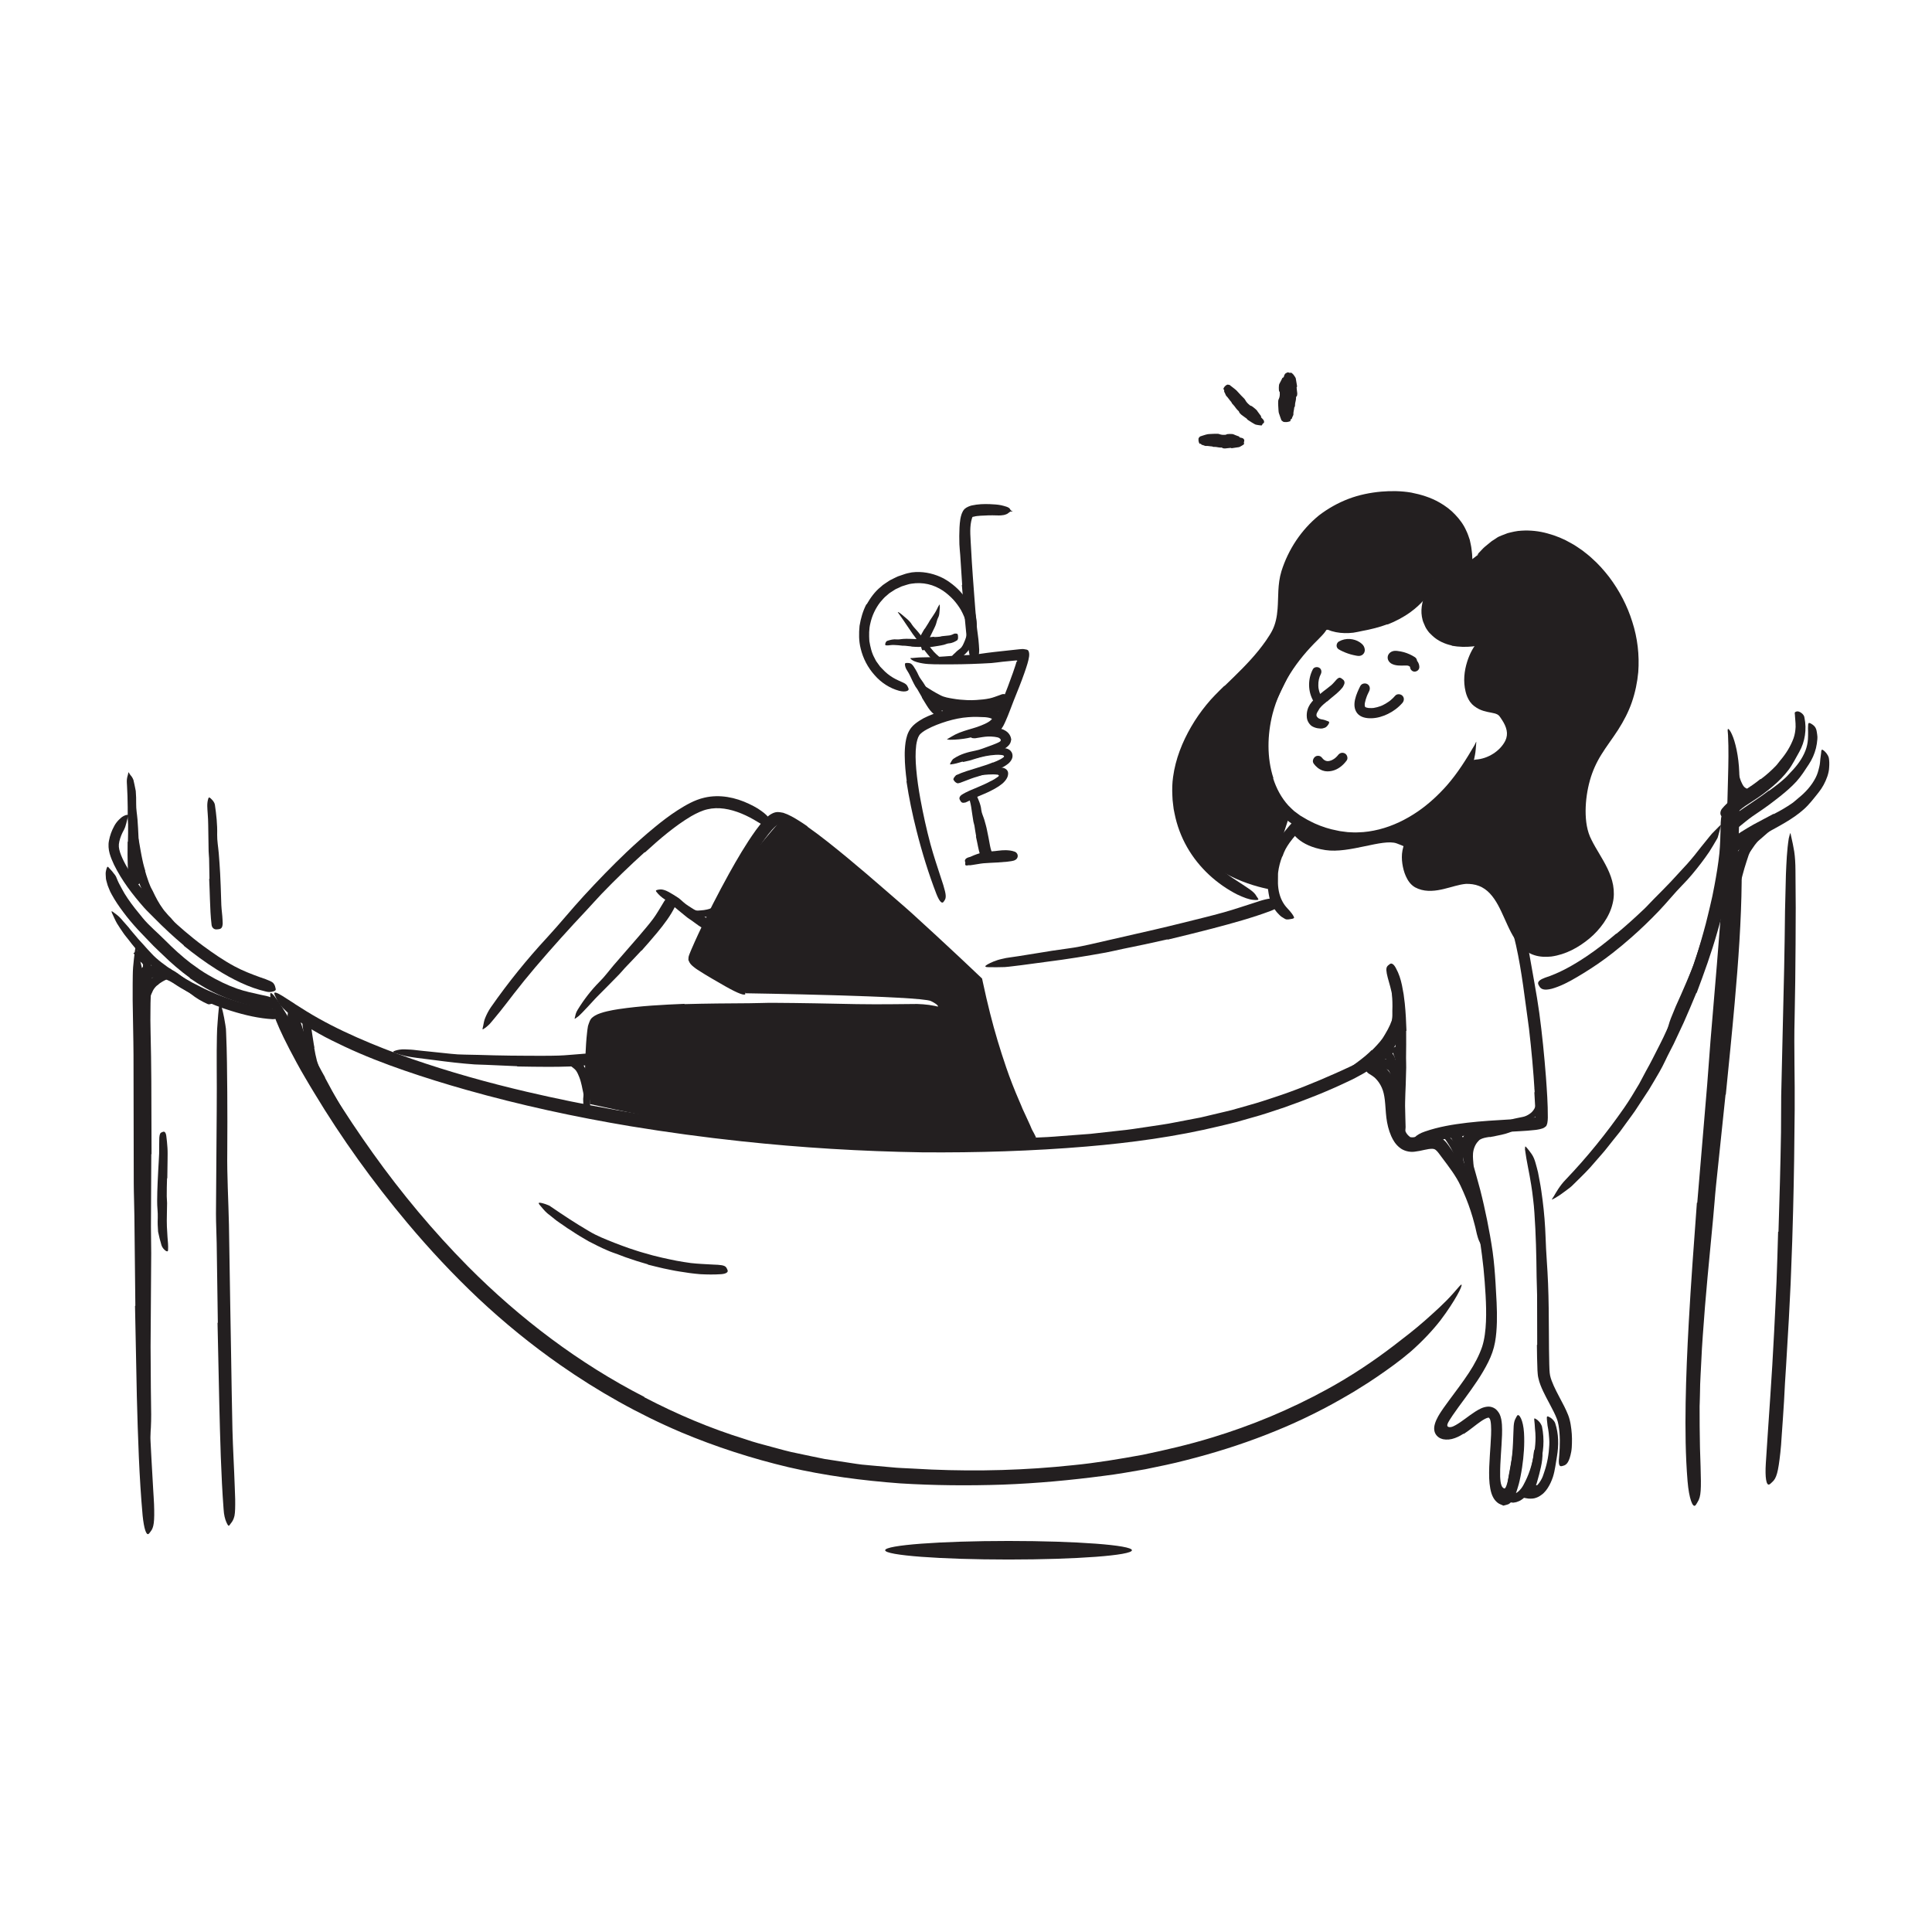 <?xml version="1.0" encoding="UTF-8"?><svg id="Layer_1" xmlns="http://www.w3.org/2000/svg" width="520" height="520" viewBox="0 0 520 520"><defs><style>.cls-1{fill:#231f20;}</style></defs><path class="cls-1" d="M379.31,305.92c.27.14.48.24,1.11.18.64-.06,1.48-.25,2.39-.37.92-.11,1.9-.27,3.18-.1.62.08,1.41.33,1.99.72.59.38,1.02.82,1.37,1.24.51.63.84,1.15,1.2,1.65.36.51.72,1.02,1.05,1.56,2.34,3.76,4.53,7.76,5.91,12.02.64,1.88,1.17,3.79,1.62,5.7.28,1.22.56,2.45.71,3.7.05.63.09,1.25.12,1.88.01.63-.02,1.26-.08,1.89-.19.8-.18.69-.61.08-.41-.61-1.14-1.72-1.53-3.07-.38-1.19-.54-2.4-.89-3.57-.3-1.18-.64-2.35-1.02-3.5-.75-2.31-1.67-4.54-2.71-6.76-1.24-2.67-3.15-5.13-5-7.59-.51-.67-1.02-1.42-1.43-1.83-.21-.21-.41-.36-.58-.43-.15-.06-.34-.11-.63-.12-.59-.01-1.36.12-2.15.3-.81.19-1.65.37-2.68.49-1.31.16-2.94-.24-3.99-1.15-1.09-.88-1.73-1.99-2.21-3.05-.71-1.62-1.1-3.29-1.31-4.97-.2-1.67-.24-3.27-.42-4.79-.14-1.17-.38-2.34-.81-3.28-.42-.97-1.04-1.85-1.73-2.53-.3-.31-.65-.52-.96-.75-.6-.39-.95-.56-1.2-.83-.25-.25-.39-.63-.54-1.17-.07-.25-.18-.5-.24-.74-.1-.41.05-.77.55-1.06.48-.28,1.33-.36,2.28-.04,1.42.47,2.61,1.4,3.53,2.46.92,1.07,1.6,2.3,2.07,3.62.89,2.68.95,5.13,1.18,7.29.16,1.61.4,2.94.89,4.33.45,1.34,1.18,2.33,1.63,2.52l-.04.09Z"/><path class="cls-1" d="M260.32,192.64c-1.43.04-2.92-.14-4.28-.51-.5-.13-1.01-.23-1.49-.43-.84-.35-1.66-.75-2.41-1.24-.76-.47-1.47-1.02-2.11-1.63-.57-.54-1.15-1.07-1.62-1.68-.62-.77-1.19-1.6-1.5-2.54-.11-.29.04-.31.32-.19.28.13.73.38,1.12.74.66.67,1.41,1.2,2.1,1.77.69.57,1.42,1.09,2.14,1.65.88.66,1.99,1.01,3.06,1.3,1.18.33,2.4.52,3.62.5.76-.01,1.54-.09,2.33-.21,1.19-.18,2.42-.36,3.66-.58.96-.16,1.93-.41,2.98-.45.23,0,.46-.03.7-.01.88.08,1.1.42,1.1,1.04,0,.15,0,.3-.02.44-.08.47-.48.78-.98.87-1.46.15-2.94.4-4.66.71-1.26.25-2.61.44-4.05.51v-.06Z"/><path class="cls-1" d="M261.24,190.97c-1.41-.08-2.81-.2-4.2-.52-.5-.11-1.02-.17-1.51-.32-1.74-.54-3.39-1.31-4.9-2.27-.67-.42-1.34-.86-1.95-1.35-.78-.64-1.49-1.39-1.96-2.3-.15-.28.05-.37.4-.32.35.05.88.18,1.32.47,1.59.99,3.05,1.96,4.74,2.8,1.01.52,2.19.7,3.32.89,1.25.22,2.52.34,3.82.39.8.03,1.6.03,2.4-.03,1.22-.08,2.45-.18,3.65-.44.93-.2,1.81-.57,2.71-.88.2-.07.39-.16.59-.22.76-.18,1.06.03,1.36.66.07.15.15.29.21.44.18.49-.04,1-.55,1.35-1.56.89-3.36,1.27-5.21,1.5-1.38.17-2.79.23-4.21.21v-.06Z"/><path class="cls-1" d="M262.68,170.11c-.18.96-.44,1.9-.83,2.83-.14.33-.24.68-.42,1-.65,1.1-1.49,2.06-2.49,2.81-.46.32-.93.61-1.41.86-.31.16-.66.25-1,.32-.18.02-.38-.06-.56-.1-.19-.06-.34-.02-.51-.03-.21,0-.18-.05-.03-.16.11-.08.21-.17.3-.23.11-.13.2-.41.3-.62.21-.26.42-.44.6-.66.21-.17.41-.35.59-.54.35-.4.81-.69,1.25-1.06.54-.45.81-1.15,1.09-1.79.32-.71.55-1.47.69-2.28.09-.5.15-1.01.17-1.52.04-.78.06-1.58-.07-2.37-.1-.61-.36-1.19-.56-1.78-.05-.13-.09-.26-.12-.39-.08-.5.06-.7.64-.91.13-.05.26-.1.39-.14.44-.13.86.02,1.1.36.74,1.02.91,2.24,1.05,3.5.09.94.05,1.92-.09,2.89h-.06Z"/><path class="cls-1" d="M464.43,294.63l-2.56,24.45c-.31,2.97-.49,5.96-.79,8.93-.99,10.48-2.06,20.96-2.77,31.46-.18,2.33-.3,4.67-.41,7-.11,2.33-.26,4.66-.34,6.98-.12,2.97-.14,5.96-.36,8.94l-.24,4.47-.14,2.23c-.06.74-.25,1.49-.33,2.23-.28,1.85-.16,1.61-.37.03-.08-.79-.48-1.91-.6-3.26-.18-1.35-.35-2.94-.43-4.67-.34-12.22.49-24.4,1.64-36.64.68-7.32,1.19-14.95,1.88-22.43.77-8.23,1.62-16.44,2.46-24.66.52-5.06,1.03-10.11,1.55-15.17.76-7.66,1.53-15.35,2.14-22.96.45-5.92.7-11.73.96-17.59.05-1.29.1-2.55.16-3.85.21-4.82.61-6.33,1.38-7.33.18-.23.36-.53.53-.66.57-.43.94,1.56.98,5.11-.1,10.53-.89,21.59-1.88,32.67-.73,8.23-1.57,16.48-2.39,24.71h-.07Z"/><path class="cls-1" d="M466.76,235.87c.39-1.25.79-2.49,1.23-3.73.16-.45.28-.92.46-1.37.65-1.57,1.42-3.11,2.36-4.54.42-.63.83-1.28,1.29-1.88.29-.39.59-.78.93-1.14.37-.33.81-.58,1.26-.79.28-.13.39.08.39.47-.01.38-.06.97-.29,1.43-1.15,1.31-2.12,2.77-3.06,4.36-.57.95-.88,2.08-1.24,3.17-.4,1.2-.75,2.42-1.08,3.66l-.59,2.29c-.28,1.16-.56,2.33-.72,3.51-.13.91-.1,1.83-.2,2.73-.02.2-.02.4-.05.6-.1.74-.26.96-.72,1.08-.1.03-.21.06-.31.08-.34.04-.59-.3-.68-.87-.1-.84-.22-1.72-.15-2.59.06-.87.17-1.74.31-2.62.21-1.29.49-2.58.81-3.86h.05Z"/><path class="cls-1" d="M465.99,231.87c.37-.63.73-1.27,1.17-1.86.41-.61.85-1.19,1.3-1.76.31-.43.58-.88.94-1.28,1.22-1.42,2.59-2.7,4.02-3.86.63-.53,1.26-1.06,1.89-1.58.4-.34.86-.61,1.31-.89.43-.32,1.06-.3,1.57-.41.34-.05.36.11.26.49-.14.32-.19,1.21-.58,1.57-.36.33-.65.74-1.05.98-.36.31-.73.62-1.1.92-.73.63-1.46,1.27-2.21,1.92-.92.77-1.56,1.86-2.26,2.85-.38.55-.75,1.11-1.13,1.67-.34.58-.7,1.15-1.04,1.74-.41.72-.82,1.45-1.15,2.21-.53,1.14-1.01,2.33-1.29,3.54-.2.95-.17,1.92-.15,2.85l.02.61c0,.75-.22.98-1.03,1.14-.18.04-.37.09-.55.11-.62.08-1.11-.27-1.28-.93-.51-1.97-.12-4.05.48-5.96.47-1.42,1.09-2.79,1.78-4.1l.07.03Z"/><path class="cls-1" d="M466.28,210.88c-.18-.61-.3-1.23-.36-1.85-.03-.22-.11-.43-.12-.66-.03-.8-.02-1.58.08-2.35.04-.34.07-.68.09-1-.02-.43.2-.84.36-1.24.06-.12.14-.1.27.02.13.12.31.33.45.56.17.21.23.4.27.59.05.19.11.38.16.57.04.19.1.37.12.56,0,.19,0,.38-.02.58-.05.48.18.93.31,1.38.13.5.29,1,.44,1.5.1.31.2.62.34.91.2.45.41.9.73,1.28.25.29.63.46.96.65.07.04.16.07.23.11.25.17.15.39-.28.92l-.3.37c-.35.4-.76.62-1.08.55-.88-.26-1.48-.94-1.92-1.68-.34-.55-.58-1.15-.8-1.75l.05-.03Z"/><path class="cls-1" d="M40.72,310.68l-.09,19.53.07,7.12-.17,25.11c.02,3.71.05,7.45.07,11.13.01,4.74.34,9.48-.32,14.23-.18,1.48-.26,1.28-.61.04-.21-.69-.47-1.57-.78-2.57-.28-1.07-.47-2.32-.59-3.68-.25-4.83-.42-9.66-.55-14.5-.03-4.84,0-9.7.1-14.57.12-5.83-.11-11.9-.15-17.86-.03-6.56-.05-13.12-.08-19.68-.02-4.04-.03-8.08-.05-12.11-.05-6.11-.07-12.25-.22-18.32-.1-4.71-.55-9.34-.36-14.12.05-1.05.1-2.09.23-3.15.55-3.94,1.25-5.13,2.32-5.68.25-.13.51-.31.73-.35.77-.13.79,1.47.51,4.15-.2,2-.28,4.03-.28,6.1-.04,2.07-.02,4.17.03,6.32.11,4.3.17,8.73.2,13.13.02,6.55.04,13.14.06,19.71h-.08Z"/><path class="cls-1" d="M42.32,265.19c-.45.39-.82.82-1.13,1.38-.12.2-.17.43-.28.63-.4.74-.67,1.58-.86,2.47-.09.39-.1.8-.09,1.2.07.51-.06,1.04-.19,1.59-.05.17-.19.17-.42.06-.22-.11-.6-.33-.79-.64-.38-.54-.39-1.13-.47-1.72-.03-.3-.03-.6,0-.9.04-.3.12-.6.22-.89.24-.69.28-1.46.54-2.17.28-.78.74-1.51,1.29-2.16.33-.4.71-.75,1.1-1.08.6-.5,1.27-.87,1.96-1.22.53-.27,1.07-.61,1.7-.79.14-.04.27-.09.42-.1.54-.06.71.22.74.82,0,.14.02.28.02.42-.02.46-.23.85-.46,1.03-.69.53-1.25.68-1.89,1.07-.47.27-.94.59-1.34,1.01l-.05-.04Z"/><path class="cls-1" d="M39.06,234.43c.2.68.38,1.36.63,2.02.21.68.46,1.34.74,2,.18.49.48.92.7,1.39.77,1.66,1.64,3.31,2.74,4.8.23.34.5.66.78.96.27.31.52.64.81.93.38.37.75.74,1.06,1.17.36.38.64.86.92,1.36.17.32.08.35-.28.35-.26,0-.53-.01-.77-.02-.33,0-.68-.05-.97-.21-.53-.27-1.03-.58-1.46-.96-.44-.37-.87-.76-1.24-1.21-.72-.9-1.38-1.86-1.91-2.9-.65-1.22-1.48-2.38-2.12-3.64-.68-1.38-1.27-2.82-1.72-4.29l-.4-1.36-.34-1.37c-.34-1.39-.53-2.81-.77-4.2-.07-.54-.18-1.08-.3-1.61-.1-.54-.18-1.08-.27-1.62-.04-.24-.09-.48-.07-.72.04-.91.22-1.19.79-1.36.13-.04.26-.09.39-.11.43-.07.8.3,1,.92.3.91.45,1.83.6,2.76.09.46.17.93.24,1.39l.26,1.4c.12.7.3,1.38.44,2.07.19.68.34,1.38.57,2.05l-.06.02Z"/><path class="cls-1" d="M46.08,260.93c.62.32,1.22.66,1.78,1.07l1.46,1.09c.35.27.73.47,1.07.74,1.2.97,2.39,1.95,3.6,2.88.54.42,1.12.76,1.68,1.14.71.5,1.53.82,2.01,1.71.16.26,0,.38-.36.5-.18.06-.42.13-.69.19-.13.03-.28.07-.41.07-.12-.01-.24-.04-.35-.09-1.6-.71-3.11-1.6-4.49-2.71-.83-.67-1.85-1.11-2.77-1.66-1.02-.59-2.02-1.34-2.93-1.8-.59-.3-1.21-.55-1.85-.72-.97-.24-1.99-.39-2.97-.21-.76.13-1.41.6-2,.98-.13.08-.25.2-.37.28-.25.14-.43.2-.63.13-.11-.05-.22-.12-.34-.23-.13-.12-.28-.27-.42-.42l-.37-.37c-.17-.19-.26-.41-.33-.77-.09-.38,0-.67.21-.93.63-.7,1.45-1.32,2.4-1.62.94-.31,1.96-.42,2.94-.37,1.47.06,2.87.48,4.16,1.04l-.02.07Z"/><path class="cls-1" d="M38.99,256.38c.03.18.07.37.15.54.03.06.09.08.11.15.07.26.17.54.32.75.07.09.16.15.25.22.12.07.25.1.32.35.02.08-.08.38-.22.69-.14.31-.36.66-.5.7-.23.05-.47.07-.69.03-.18-.11-.33-.28-.43-.49-.12-.26-.39-.3-.57-.48-.19-.2-.33-.44-.47-.67-.08-.15-.16-.29-.24-.43-.13-.21-.2-.45-.36-.63-.12-.14-.37-.21-.57-.34-.04-.03-.1-.05-.13-.08-.09-.14.05-.26.66-.54l.42-.19c.48-.2.9-.32,1.08-.33.55-.02.63.12.75.29.07.13.1.29.17.43l-.05.04Z"/><path class="cls-1" d="M40.9,259.11c-.09.24-.19.47-.28.69-.03.08,0,.16-.04.23-.16.27-.31.53-.51.75-.08.1-.11.21-.13.32-.03.14-.02.3-.23.38-.07.03-.37-.08-.69-.21-.31-.13-.65-.28-.68-.35-.1-.24-.19-.44.05-.61.16-.11.05-.25.07-.38.03-.14.06-.29.09-.43.02-.09.04-.18.04-.28,0-.14.03-.29-.05-.41-.05-.1-.24-.14-.37-.2-.03-.01-.07-.02-.08-.04-.03-.07.12-.16.7-.42l.39-.18c.44-.2.83-.32,1.03-.29.31.03.5.13.63.25.14.12.21.27.21.44.02.24-.04.49-.07.73h-.06Z"/><path class="cls-1" d="M87.47,290.05c1.28,2.42,2.61,4.84,3.99,7.21.5.87,1.08,1.69,1.59,2.56,1.8,3.04,3.57,6.12,5.5,9.1.84,1.33,1.79,2.59,2.68,3.88,1.14,1.65,2.28,3.31,3.31,5.05.32.54.1.61-.44.35-.53-.26-1.44-.8-2.25-1.64-2.96-2.93-5.28-6.35-7.47-9.88-1.29-2.12-2.85-4.19-4.22-6.33-1.5-2.35-2.95-4.75-4.37-7.15-.88-1.48-1.73-2.99-2.54-4.52-1.24-2.31-2.34-4.73-3.34-7.17-.77-1.9-1.57-3.77-2.08-5.8-.1-.45-.24-.88-.32-1.34-.28-1.71.04-2.29.81-2.66.18-.09.36-.2.54-.24.62-.16,1.16.48,1.48,1.56.85,3.24,1.96,6.51,3.45,9.78,1.1,2.42,2.38,4.83,3.73,7.22l-.06.04Z"/><path class="cls-1" d="M84.57,282.02c.19,1.17.43,2.34.73,3.49.12.42.28.82.4,1.24.37,1.5.82,2.99,1.39,4.43.24.64.58,1.25.86,1.87.38.79.78,1.58,1.14,2.39.11.26.02.27-.2.13-.22-.14-.62-.4-.95-.8-1.22-1.4-2.14-3.01-2.8-4.74-.38-1.04-.95-2.05-1.33-3.12-.42-1.17-.76-2.38-1.06-3.58-.19-.74-.35-1.49-.51-2.24-.24-1.13-.42-2.28-.58-3.45-.12-.91-.31-1.84-.25-2.84,0-.22.01-.44.06-.66.17-.83.5-1.02,1.11-.9.14.03.29.05.42.09.45.16.69.57.69,1.01,0,1.29.12,2.63.37,4.17.21,1.13.33,2.35.58,3.51h-.05Z"/><path class="cls-1" d="M375.87,287.03c.68,1.32.85,2.63.99,3.81.05.43.15.84.19,1.26.12,1.48.22,2.96.38,4.43.09.65.14,1.31.22,1.96.1.83.19,1.67.22,2.51,0,.26-.09.25-.26.06-.16-.19-.45-.55-.64-1-.32-.8-.67-1.6-.96-2.42-.23-.82-.33-1.68-.42-2.53-.09-1.03-.43-2.05-.62-3.08-.21-1.13-.39-2.21-.79-3.13-.06-.14-.13-.28-.2-.41l-.19-.33c-.1-.15-.21-.25-.51-.35-.82-.28-1.91-.43-2.92-.38-.8.04-1.58.3-2.29.56-.15.06-.31.11-.46.15-.57.14-.69-.13-1.08-.73l-.29-.4c-.15-.23-.21-.47-.14-.73.09-.28.27-.54.54-.74.8-.53,1.62-.71,2.46-.79.84-.08,1.68-.04,2.55.07.65.08,1.29.2,2.01.44.17.05.37.13.57.22.1.05.19.08.3.14.12.07.23.13.34.21.43.27.88.82,1.07,1.18l-.05.03Z"/><path class="cls-1" d="M375.35,284.52c.16.36.29.71.42,1.06.04.13.11.24.14.38.09.48.16.95.23,1.4.03.2.09.38.14.56.07.23.14.47.1.73-.01.08-.14.11-.3.09-.16-.02-.37-.07-.46-.17-.3-.38-.61-.71-.74-1.14-.07-.26-.32-.44-.49-.64-.19-.22-.31-.5-.49-.74-.1-.15-.21-.3-.33-.44-.18-.21-.35-.44-.6-.58-.2-.1-.47-.09-.68-.13-.05,0-.11,0-.15-.02-.16-.06-.11-.23.2-.79l.21-.38c.25-.43.53-.72.75-.76.32-.06.6-.02.86.07.23.13.42.31.58.5.25.29.45.64.64.97l-.04.03Z"/><path class="cls-1" d="M376.44,282.97c-.02.17-.04.34-.04.5,0,.06.04.1.03.16-.02.21-.04.43-.03.63,0,.09.04.16.08.24.05.09.15.17.08.31-.04.09-.91.39-1.01.3-.15-.17-.25-.36-.22-.62.02-.15-.1-.25-.15-.37-.05-.14-.09-.28-.13-.43-.02-.09-.04-.18-.07-.26-.05-.13-.07-.27-.16-.38-.06-.09-.2-.14-.3-.21-.02-.02-.06-.02-.07-.04-.05-.07.04-.14.44-.34l.27-.13c.3-.14.57-.23.7-.21.35.05.59.15.59.37.03.15.02.31.03.47l-.04.02Z"/><path class="cls-1" d="M463.26,242.53c-.74,3.1-1.62,6.17-2.61,9.19-.34,1.11-.66,2.22-1.05,3.32-1.38,3.85-2.93,7.63-4.68,11.32-.73,1.65-1.55,3.27-2.31,4.9-.56,1-1.13,2.01-1.69,3.02-.58.99-1.32,1.9-1.97,2.85-.42.58-.38.49-.18-.09.23-.57.45-1.72.94-2.94l1.32-3.23,1.42-3.17c.93-2.12,1.85-4.25,2.74-6.41,1.1-2.57,1.86-5.39,2.67-8.13.45-1.51.84-3.03,1.26-4.55.36-1.53.78-3.05,1.12-4.59l.65-2.84.56-2.85c.54-2.89,1.03-5.8,1.33-8.71.21-2.26.26-4.49.32-6.73,0-.49.02-.98.03-1.48.05-.92.11-1.53.29-1.94.22-.41.48-.65.83-.82.16-.08.31-.19.46-.24.25-.08.45.08.66.43.2.35.44.9.45,1.58.26,4.09-.03,8.39-.7,12.66-.21,1.59-.53,3.17-.8,4.75-.33,1.58-.63,3.16-.99,4.72h-.07Z"/><path class="cls-1" d="M395.08,322.44l-1.44-4.67c-.18-.57-.42-1.12-.59-1.7-.57-2.03-1.18-3.98-1.96-5.87-.36-.83-.81-1.63-1.31-2.36-.61-.97-1.3-1.9-2.07-2.79-.24-.28-.15-.32.19-.23.33.09.96.28,1.55.71.52.38,1,.81,1.47,1.27.44.47.79,1.01,1.14,1.54.67,1.08,1.25,2.22,1.61,3.42.45,1.43,1.06,2.85,1.55,4.23l1.64,4.64.97,2.89c.49,1.46.92,2.95,1.37,4.42.35,1.14.81,2.25,1.1,3.44.06.26.14.52.17.79.14,1.01-.07,1.38-.63,1.59-.13.05-.26.11-.4.14-.45.09-.84-.29-1.04-.91-.17-.48-.34-.95-.51-1.42l-.44-1.46c-.31-1.01-.62-2.02-.93-3.04-.48-1.52-.97-3.07-1.5-4.62l.05-.02Z"/><path class="cls-1" d="M393.16,306.4c.12.52.23,1.04.32,1.56.04.18.12.35.14.54.07.67.13,1.32.12,1.97,0,.28.04.56.07.84.04.35.09.71-.01,1.07-.03.11-.22.11-.43.04-.21-.07-.47-.21-.55-.39-.25-.65-.54-1.24-.58-1.91-.01-.41-.25-.77-.4-1.15-.16-.42-.32-.83-.5-1.24-.11-.25-.22-.51-.36-.75-.2-.36-.4-.74-.69-1.04-.24-.23-.56-.37-.86-.52-.06-.04-.14-.05-.2-.09-.2-.16-.12-.34.36-.87l.33-.37c.38-.4.79-.63,1.06-.57.8.17,1.36.69,1.66,1.36.25.48.42,1,.59,1.51l-.05.03Z"/><path class="cls-1" d="M158.41,289.84c.19.77.35,1.54.43,2.32.04.28.13.55.14.84.05,1,.03,2-.08,2.98-.04.43-.06.86-.07,1.29.02.55-.15,1.1-.51,1.59-.12.15-.21.11-.4-.05-.18-.17-.59-.47-.69-.76l-.16-.39c-.05-.13-.03-.25-.05-.38-.01-.25-.03-.5-.04-.75,0-.25-.02-.5-.02-.75.02-.25.04-.51.07-.76.09-.62-.14-1.24-.25-1.85-.13-.67-.27-1.35-.46-2.02-.11-.41-.24-.82-.4-1.22-.24-.6-.49-1.21-.86-1.74-.3-.41-.72-.71-1.11-1.02-.08-.07-.19-.12-.27-.19-.29-.27-.24-.48.23-1,.11-.12.21-.24.32-.36.38-.39.83-.54,1.16-.37.98.49,1.65,1.38,2.15,2.34.38.71.65,1.47.9,2.23l-.06.02Z"/><path class="cls-1" d="M191.23,246.6c-.67.15-1.34.2-2,.2-.24.01-.48.05-.72.03-.85-.08-1.67-.26-2.44-.54-.35-.09-.68-.27-1.01-.39-.21-.1-.41-.2-.61-.31-.19-.13-.37-.28-.53-.45-.1-.11.01-.24.21-.37.2-.12.5-.26.73-.23.42.05.81.08,1.2.11.37.07.73.22,1.12.34.46.17.97.07,1.45.04.54-.03,1.07-.1,1.6-.22.33-.07.65-.16.97-.28.48-.18.95-.4,1.34-.72.14-.13.27-.29.38-.45.1-.17.19-.35.31-.49.05-.06.09-.14.14-.21.2-.23.37-.21.82.05l.31.17c.33.21.5.52.43.84-.17.99-.93,1.67-1.75,2.13-.6.36-1.27.59-1.93.77l-.02-.05Z"/><path class="cls-1" d="M278.72,306.41s-11.46-21.35-12.22-27.66c-.76-6.3-4.57-15.74-4.57-15.74l-50.98-43.15s-10.1,11.65-11.53,14.16c-1.43,2.51-12.37,24.08-12.37,24.08l13.7,9.24s47.05.72,49.82,2.1c5.09,2.55-1.64,1.79-2.75,2.07s-66.56,1.11-66.56,1.11l-20.43,3.11-2.05,21.43s42.1,9.41,60.86,10.27c18.76.86,59.07-1.04,59.07-1.04Z"/><path class="cls-1" d="M374.34,277.13c.17-1.22.35-2.47.41-3.72.03-.46-.02-.91,0-1.37.07-1.62,0-3.24-.11-4.87-.05-.72-.18-1.44-.32-2.15-.17-.91-.28-1.84-.39-2.78-.03-.29.05-.28.24-.08.18.2.56.57.84,1.06.23.44.47.88.66,1.34.15.47.29.93.41,1.41.23.95.45,1.92.44,2.91.02,1.18.24,2.39.28,3.6.04,1.32,0,2.65-.1,3.97-.07.81-.17,1.63-.33,2.47-.24,1.26-.76,2.55-1.59,3.62-.62.82-1.29,1.59-2.03,2.24-.16.15-.32.29-.5.41-.66.43-.96.4-1.42-.05-.11-.1-.22-.2-.31-.31-.31-.38-.25-.88.12-1.31,1.1-1.28,2.26-2.12,2.8-3.23.44-.83.72-1.93.85-3.14h.06Z"/><path class="cls-1" d="M369.23,282.71c.52-.48.99-1,1.47-1.52.48-.52.94-1.05,1.35-1.63.31-.41.53-.88.81-1.31.95-1.55,1.73-3.24,2.19-5.04.21-.8.28-1.63.3-2.45,0-.53.02-1.05,0-1.58l-.03-.8c0-.13-.01-.27-.02-.4,0-.13.03-.28.04-.42.06-.36.03-.31.23-.06.09.13.31.29.45.52.15.23.29.51.39.83.16.57.31,1.15.38,1.73.05.59.06,1.18.02,1.77-.07,1.18-.3,2.36-.7,3.47-.52,1.31-1,2.7-1.71,3.96-.79,1.37-1.74,2.66-2.84,3.76-.67.69-1.38,1.34-2.11,1.95-1.1.93-2.29,1.76-3.46,2.57-.9.63-1.76,1.31-2.68,1.92-.2.14-.39.28-.6.4-.78.45-1.11.43-1.53.02-.09-.09-.2-.18-.28-.29-.26-.35-.1-.83.4-1.23,1.48-1.21,3.1-2.26,4.63-3.44,1.14-.87,2.25-1.77,3.24-2.79l.04.04Z"/><path class="cls-1" d="M414.76,298.62c-.41.83-1.02,1.61-1.79,2.16-.27.2-.54.4-.84.54-1.05.5-2.12.62-3.15.71-.46.05-.9.1-1.35.14-.57.05-1.15.05-1.73-.02-.18-.02-.16-.12-.03-.27.14-.14.39-.37.71-.48.28-.09.56-.19.83-.27.27-.06.55-.12.83-.18.52-.11,1.06-.22,1.62-.33.64-.12,1.25-.42,1.75-.76.57-.36,1.02-.83,1.36-1.44.2-.37.36-.78.46-1.21.16-.65.23-1.34.15-2.03-.05-.54-.23-1.05-.38-1.58-.03-.12-.08-.23-.11-.35-.1-.44.02-.61.45-.79.1-.04.2-.09.3-.12.34-.11.67.02.86.34.49.93.86,2.04.76,3.26-.04.9-.27,1.83-.65,2.69h-.04Z"/><path class="cls-1" d="M397.17,306.02c-.63.19-1.17.52-1.45.93-.11.15-.12.33-.17.51-.23.62-.03,1.7.27,2.82.14.51.22,1.05.28,1.56.04.33.07.67.06,1.01-.03.34-.13.67-.25.99-.09.2-.24.15-.45-.02-.2-.18-.55-.47-.72-.79-.19-.57-.39-1.1-.62-1.6-.17-.5-.32-1.11-.45-1.81-.07-.42-.18-.86-.26-1.36-.08-.49-.06-1.06.11-1.58.38-1.18,1.32-1.95,2.22-2.38.57-.27,1.15-.45,1.74-.56.91-.17,1.75-.12,2.56-.17.63-.04,1.23-.2,1.79-.27.12-.02.24-.06.37-.07.46-.02.63.14.83.52.05.09.1.17.13.26.12.28-.02.62-.39.9-.56.35-1.19.57-1.79.69-.6.08-1.17.1-1.71.14-.81.05-1.44.1-2.06.34l-.02-.05Z"/><path class="cls-1" d="M400.94,306c-1.02.15-1.93.32-2.58.71-.24.14-.39.35-.58.55-.67.72-1.18,1.85-1.31,3.13-.05.57-.03,1.16.01,1.75.02.37.09.79.09,1.12,0,.35-.02.64.08.91.06.16,0,.34-.34.38-.34.06-1.03-.28-1.3-.83-.13-.23-.21-.46-.26-.66l-.16-.59c-.1-.4-.19-.81-.26-1.24-.05-.86,0-1.79.3-2.7.33-1.07.77-2.24,1.68-3.13,1.03-.98,2.32-1.32,3.42-1.53l1.99-.33c.99-.18,1.99-.32,2.96-.56.75-.19,1.46-.48,2.2-.72.16-.05.31-.12.48-.16.61-.17.85.01,1.09.47.06.11.12.21.16.32.14.36-.03.75-.44,1.04-1.25.7-2.62,1.19-4.04,1.49-1.05.24-2.12.43-3.17.64v-.06Z"/><path class="cls-1" d="M347.66,223.71s1.63,3.95,9.07,5.09c6.48.99,15.47-3.15,19.19-1.8,3.72,1.35,4.13,2.26,4.13,2.26l3.6-6.56v-4.55s-9.31,4.78-9.59,5.5-11,2.33-14.77,1.42c-3.77-.91-10.19-4.05-10.19-4.05l-1.44,2.67Z"/><path class="cls-1" d="M342.81,239.54s-12.23-1.6-19.52-9.52c-7.29-7.91-5.55-22.55-5.55-22.55l8.52-16.29,14.28-15.41s4.45-6.09,5.12-13.36c.67-7.27,3.47-16.09,5.31-17.78s13.3-9.89,17.36-10.48c4.06-.59,17.74.44,20.88,3.88s6.51,12.92,6.51,12.92c0,0,10.24-9,18.25-6,8.01,2.99,18.17,9.16,21.27,17.46s6.47,17.76,4.11,22.9c-2.36,5.15-10.28,17.16-11.48,20.32s-2.8,12-2.54,14.23,5.97,14.16,5.97,14.16c0,0,2.16,10.13.28,12.09-1.88,1.97-8.58,8.39-9.78,8.88-1.19.48-10.5,0-10.5,0,0,0-4.1-5.54-6.03-9.61-1.93-4.07-4.65-9.65-7.24-9.65-2.59,0-15.68,4.24-17.48,0-1.8-4.24.61-11.48.61-11.48l14.56-18.24s5.42.63,7.94-2.14,2.41-6.31,2.72-7.77-4.26-5.62-5.65-5.95-5.2-4.83-5.2-4.83l2.78-11.04,2.41-3.86s-8.26,2.92-11.42,1.08-5.65-7.25-5.65-7.25l2-8.45s-5.34,8.51-13.65,10.77-12.86,2.27-12.86,2.27c0,0-4.28,1.15-6.48,3.23s-7.26,12.38-10.3,19.12c-3.04,6.74-3.06,13.78-2.36,16.29s6.65,13.31,6.65,13.31l-4.3,13.14.44,5.61Z"/><path class="cls-1" d="M233.26,162.67c1-1.74,2.19-3.42,3.77-4.69l.57-.5c.2-.16.41-.29.62-.43l1.25-.84c.44-.24.9-.45,1.35-.67.45-.22.9-.45,1.38-.58.7-.21,1.35-.51,2.09-.67.37-.08.73-.17,1.1-.23l1.12-.1c2.63-.1,5.22.56,7.47,1.73,2.22,1.25,4.15,2.92,5.62,4.92,1.31,1.78,2.31,3.76,2.93,5.87.32,1.38.39,2.94-.05,4.33-.21.69-.51,1.33-.84,1.93-.14.31-.37.58-.6.83-.22.27-.47.51-.66.78-.48.68-.39.6-.19-.08.1-.34.13-.88.08-1.54.02-.63.14-1.3.21-1.97.17-1.18,0-2.21-.41-3.27-.36-1.07-.84-2.22-1.4-3.25-.6-1.03-1.31-2-2.12-2.89-.83-.86-1.73-1.68-2.74-2.36-1.21-.8-2.59-1.44-4.04-1.76-1.45-.33-2.96-.36-4.4-.14-.79.08-1.59.42-2.39.64-.41.11-.76.34-1.15.5-.37.19-.78.31-1.12.57l-1.06.68c-.36.21-.65.53-.98.79-.68.51-1.19,1.19-1.76,1.82-1.27,1.65-2.2,3.6-2.65,5.67-.4,1.56-.37,3.19-.27,4.8.27,1.58.62,3.18,1.41,4.58.14.28.27.56.43.82l.54.75.54.74c.21.23.43.44.64.66.82.91,1.78,1.66,2.8,2.28.45.28.91.49,1.38.72.87.41,1.46.63,1.85.88.39.25.6.52.76.9.07.17.18.35.21.52.15.53-.87.96-2.58.51-2.49-.68-4.82-2.18-6.57-4.21-1.8-1.99-3.12-4.49-3.75-7.17-.51-1.99-.5-4.06-.3-6.09.33-2.01.89-3.99,1.84-5.82l.06.03Z"/><path class="cls-1" d="M258.97,157.44l-.52-8.01c-.06-.98-.2-1.95-.23-2.94-.04-1.48-.05-2.96.03-4.48.03-.75.11-1.53.23-2.32.08-.41.16-.81.31-1.25.04-.2.22-.49.32-.74.11-.26.32-.47.48-.69l.49-.37.54-.28c.36-.17.63-.23.94-.32,1.72-.37,3.29-.41,4.87-.35,1,.05,2.01.09,3,.29.49.11.98.24,1.46.4.24.06.47.2.7.34.23.12.36.62.58.72.56.25.48.24-.05.23-.24-.09-.78.58-1.23.72-.47.21-.98.3-1.51.33-.75.05-1.47-.03-2.21-.02-.73,0-1.46,0-2.16.06-.7.03-1.41.04-2.03.13-.3.04-.62.09-.83.16-.05.01-.13.03-.16.04h-.04s-.05,0-.08,0c-.04,0-.07.02-.09.04-.01.01-.03.02-.05.04l-.07.19c-.06.12-.1.28-.14.45-.05.16-.09.33-.13.52-.45,2.13-.15,4.64-.04,7.03.13,2.65.31,5.33.5,8l.37,4.95c.21,2.5.36,5.02.6,7.5.17,1.93.54,3.82.65,5.76.03.43.07.85.08,1.28,0,1.61-.24,2.13-1,2.43-.17.07-.34.16-.5.2-.54.11-1.01-.54-1.19-1.66-.26-1.66-.6-3.36-.77-5.1-.17-1.75-.34-3.52-.51-5.29-.23-2.66-.47-5.33-.7-8h.08Z"/><path class="cls-1" d="M273.7,178.07c.03-.06.12-.17.09-.26-.06-.02-.14-.04-.25-.05-.03,0-.05,0-.1,0l-.51.05-1.03.1-2.06.2c-1,.1-2,.28-3,.35-3.56.21-7.13.34-10.7.35-1.59,0-3.18.02-4.76-.02-1.01-.03-2.04-.06-3.06-.24-.51-.08-1.02-.2-1.52-.34-.25-.09-.5-.16-.75-.26-.24-.12-.48-.25-.7-.41-.54-.43-.37-.44.19-.43.59-.03,1.53-.18,2.62-.18,1.95,0,3.94-.08,5.95-.24,1-.08,2.01-.15,3.02-.23,1.01-.05,2.03-.09,3.05-.14,2.45-.06,4.96-.59,7.45-.84l4.12-.45,2.5-.27c.53-.05,1.08-.12,1.5-.02.44.1.83.05,1.05.44.45.81.1,2.19-.25,3.41l-.23.74-.2.62-.42,1.23c-.86,2.47-1.86,4.89-2.82,7.29-.75,1.87-1.38,3.75-2.22,5.6-.19.41-.36.82-.58,1.22-.83,1.49-1.43,1.85-2.23,1.64-.19-.05-.38-.08-.54-.17-.51-.3-.47-1.02-.03-2.02,1.31-3.04,2.65-6.46,3.96-9.86.48-1.27.95-2.55,1.4-3.83l.65-1.92.29-.95c.03-.1.03-.07.04-.1l.08-.02Z"/><path class="cls-1" d="M262.74,225.12l-.25-1.46c-.07-.49-.14-.99-.23-1.48-.06-.36-.21-.69-.27-1.06-.19-1.29-.42-2.58-.59-3.89-.08-.58-.23-1.14-.37-1.7-.16-.72-.48-1.43-.25-2.24.1-.26.35-.27.78-.16.48.1,1.04.33,1.19.7.55,1.33,1.22,2.64,1.36,4.15.1.9.54,1.74.81,2.62.28.98.57,1.95.76,2.97l.38,1.87c.2.94.32,1.91.55,2.84.17.73.5,1.43.7,2.19.04.17.13.32.14.5.03.64-.29.86-1.03,1-.17.03-.34.07-.51.09-.56.06-1.07-.17-1.4-.55-.74-1.12-.97-2.28-1.25-3.54-.2-.92-.36-1.88-.59-2.83l.08-.02Z"/><path class="cls-1" d="M456.57,267.25c-1.09,2.65-2.21,5.29-3.37,7.91l-1.82,3.89-.91,1.94-.98,1.91c-.98,1.85-1.78,3.78-2.84,5.59-.91,1.6-1.87,3.18-2.81,4.76l-3.03,4.62c-.97,1.56-2.12,3.01-3.19,4.51l-1.62,2.23-1.73,2.15c-1.04,1.26-1.99,2.59-3.08,3.81-1.07,1.23-2.15,2.46-3.21,3.68-1.4,1.54-2.92,2.98-4.4,4.45-.71.77-1.58,1.37-2.42,1.99l-1.27.92c-.43.3-.9.55-1.34.83-1.14.65-.99.55-.37-.41.59-1,1.6-2.86,3.22-4.53,5.73-5.99,10.93-12.42,15.73-19.31,1.43-2.06,2.75-4.26,4.06-6.48.61-1.14,1.21-2.28,1.82-3.42.61-1.14,1.27-2.25,1.83-3.41,1.26-2.53,2.62-5.02,3.76-7.62l1.78-3.86,1.64-3.93c1.39-3.2,2.54-6.51,3.77-9.78.82-2.52,1.7-5.02,2.49-7.55.73-2.55,1.53-5.07,2.15-7.63.48-1.99.91-3.97,1.31-5.94.35-1.99.7-3.97,1.05-5.96.17-.87.25-1.74.45-2.62.33-1.63.64-2.68,1.01-3.4.35-.72.69-1.11,1.13-1.39.2-.13.4-.31.58-.38.57-.22.83,1.21.78,3.7-.5,7.35-2.38,14.88-4.52,22.33-1.57,5.55-3.54,11-5.57,16.41l-.08-.02Z"/><path class="cls-1" d="M435.06,251.32c2.57-2.13,5.07-4.39,7.51-6.71.89-.85,1.69-1.78,2.57-2.65,1.55-1.53,3.06-3.09,4.57-4.66,1.49-1.59,2.97-3.2,4.43-4.81,1.29-1.45,2.51-2.96,3.68-4.49l2.33-2.88.59-.71.66-.67c.44-.44.88-.89,1.32-1.34.56-.55.55-.43.36.24-.11.42-.24.9-.37,1.4-.09.31-.17.62-.26.94-.05.17-.11.32-.15.51-.08.15-.17.31-.26.47-.64,1.11-1.3,2.21-1.98,3.29-.7,1.07-1.48,2.08-2.24,3.11-1.56,2.02-3.17,4.02-4.99,5.84-2.16,2.2-4.15,4.7-6.33,6.98-2.39,2.5-4.89,4.91-7.5,7.2-1.6,1.41-3.25,2.78-4.93,4.1-2.55,2.01-5.25,3.85-8.01,5.54-2.16,1.3-4.3,2.62-6.75,3.55-.53.21-1.08.39-1.64.55-2.13.53-2.93.12-3.38-.7-.11-.2-.24-.39-.29-.58-.18-.68.6-1.23,1.85-1.69,3.76-1.2,7.54-3.3,11.22-5.78,2.73-1.84,5.39-3.9,7.94-6.09l.06.06Z"/><path class="cls-1" d="M393.95,385.86c-.3.19-.6.37-.93.55-.23.13-.91.48-1.43.65-1.11.42-2.21.5-3.19.31-.29-.07-.56-.19-.84-.3-.25-.15-.5-.3-.71-.52-.44-.42-.72-.99-.8-1.55-.2-1.12.32-2.49,1.02-3.76l.42-.71.34-.53c.23-.35.46-.68.69-1.02l1.41-1.95c1.88-2.55,3.78-5.02,5.46-7.59,1.47-2.24,2.73-4.61,3.53-6.96.66-2.05.93-4.42,1.03-6.75.1-2.35.03-4.74-.1-7.14-.14-2.4-.32-4.82-.56-7.2-.24-2.39-.57-4.78-.91-7.17-.64-4.24-1.51-8.47-2.45-12.63-.58-2.68-1.17-5.37-1.75-8.05-.27-1.35-.59-2.69-.8-4.05-.2-1.37-.38-2.74-.51-4.11-.16-1.72-.14-1.49.43-.13.28.68.77,1.62,1.3,2.78.26.58.58,1.2.84,1.87.24.68.48,1.4.69,2.17.76,2.7,1.53,5.4,2.26,8.13.7,2.73,1.31,5.48,1.88,8.26.56,2.78,1.06,5.57,1.47,8.39.39,2.82.62,5.69.79,8.53.19,3.4.45,6.89.36,10.46-.05,1.79-.17,3.6-.5,5.41-.32,1.84-.99,3.67-1.79,5.28-1.77,3.58-4.04,6.71-6.29,9.8-1.13,1.54-2.27,3.06-3.31,4.59-.5.72-1.11,1.71-1.19,1.89-.09.19-.19.38-.24.59-.05.2-.05.46.13.58.14.1.31.13.48.14.24.01.48-.04.72-.12.11-.04.24-.09.34-.14.13-.06.4-.21.6-.31.86-.49,1.71-1.1,2.57-1.73.86-.63,1.73-1.29,2.69-1.9.97-.58,1.99-1.26,3.49-1.33.62-.01,1.3.19,1.82.56.53.38.85.85,1.13,1.31.56,1.09.62,2.05.71,2.99.11,1.87,0,3.66-.11,5.44-.11,1.78-.24,3.54-.32,5.29-.04.88-.06,1.74-.05,2.61v.64s.03.53.03.53c.02.25.03.5.07.74.05.39.13.78.27,1.13.14.35.37.67.72.78.13.09.26-.08.33-.18.08-.12.14-.25.2-.38.11-.26.2-.52.27-.78.07-.26.14-.51.19-.75l.2-.92c.41-1.91.71-3.85.93-5.79.13-1.16.19-2.29.25-3.46.11-2.16.11-3.55.18-4.53.08-.98.23-1.56.55-2.1.14-.24.26-.56.41-.73.25-.29.63-.02,1.01.79.38.81.7,2.14.81,3.85.18,3.11-.05,6.24-.52,9.37-.12.78-.25,1.57-.41,2.35l-.25,1.18-.21.86-.31,1.07c-.42,1.41-.95,2.81-1.6,3.62-.16.2-.32.39-.49.51-.16.16-.33.22-.5.31-.34.11-.69.21-1.26.35-.62-.3-1.17-.45-1.61-.83-.44-.37-.84-.81-1.16-1.44-.67-1.21-.98-3.21-1.05-5.09-.07-2.1.05-4.09.17-6.07.12-1.91.27-3.8.34-5.63.03-.91.04-1.82-.02-2.64-.03-.41-.07-.82-.14-1.12-.03-.17-.08-.28-.11-.38-.02-.03-.03-.06-.04-.1l-.1-.15c-.14-.19-.24-.26-.23-.24,0,.01-.02-.01-.23.03-.41.08-1.15.47-1.84.95-1.43.97-2.88,2.26-4.64,3.41l-.05-.06Z"/><path class="cls-1" d="M407.89,401.39c-.03.21-.05.19-.05.31,0,.11.09.12.18.12.04,0,.09-.01.14-.03-.04.04.2-.1.36-.24.34-.25.66-.62.96-.99.44-.57.75-1.26,1.1-1.94,1.21-2.43,1.98-5.2,2.42-8,.18-1.24.3-2.51.29-3.75,0-.8-.06-1.59-.15-2.37-.03-.79-.11-1.55-.19-2.32-.06-.48.01-.51.48-.24.48.26,1.25.99,1.59,1.99.74,3.56.44,7.08-.6,10.44-.63,2-1.13,4.13-2.19,6.09-.59,1.07-1.32,2.12-2.38,2.96-.14.12-.25.19-.45.31-.21.13-.4.26-.61.32l-.61.23c-.2.07-.41.08-.61.12l-.31.05-.28-.04c-.18-.05-.39,0-.54-.12-.37-.17-.58-.51-.71-.87-.33-.9-.21-2.19-.16-2.76.07-.73.17-1.43.28-2.13.33-2.12.79-4.21,1.12-6.28.27-1.61.37-3.22.52-4.8.03-.35.05-.69.08-1.03.04-.32.07-.58.11-.8.06-.22.15-.38.23-.52.16-.27.34-.44.56-.58.1-.07.2-.16.3-.21.29-.19.73.41.97,1.48.23,3.07-.37,6.07-.84,9.07-.36,2.21-.81,4.47-.94,6.53h-.06Z"/><path class="cls-1" d="M413.43,399.72c.06.06.18.07.32,0-.04.05.17-.15.27-.29.13-.14.25-.29.36-.47.24-.33.45-.7.64-1.09.29-.56.44-1.21.67-1.83.76-2.22,1.19-4.66,1.3-7.1.06-1.09-.05-2.18-.15-3.24-.08-.68-.19-1.36-.32-2.03-.05-.34-.08-.68-.11-1.02-.05-.34-.07-.69-.08-1.04,0-.45.17-.48.62-.24.49.22,1.22.77,1.6,1.59,1.01,2.96,1.01,6.07.5,9.08-.33,1.79-.5,3.69-1.09,5.52-.34,1-.77,1.99-1.38,2.93-.14.24-.33.46-.5.69-.09.12-.17.2-.3.35-.14.15-.28.31-.41.43-.58.48-1.2.93-1.85,1.14-.7.28-1.4.28-2.07.25-.34-.06-.66-.08-1-.16-.33-.08-.75-.1-.83-.31l.11-.57.18-.87.24-.92c.23-.64.48-1.28.72-1.9.35-.89.67-1.71.95-2.58.44-1.33.67-2.7.87-4.01.04-.29.06-.58.09-.86.08-.53.12-.84.31-1.07.14-.22.33-.35.62-.49.13-.06.26-.14.39-.19.21-.08.41,0,.6.22.19.23.38.62.44,1.1.09,1.42-.11,2.77-.39,4.09-.3,1.32-.62,2.63-1.01,3.91l-.14.48-.07.24s0,0-.02.01c0,0,0,0,0,0-.01,0-.05.04-.06.07-.04.05,0,.06.02.08l-.04.1Z"/><path class="cls-1" d="M413.74,361.96l-.03-13.42c-.01-1.63-.12-3.25-.13-4.88-.06-5.74-.19-11.48-.59-17.2-.08-1.27-.2-2.54-.36-3.8-.16-1.26-.29-2.53-.51-3.76-.49-3.2-1.25-6.32-1.67-9.54.04-1.06.04-.94.66-.23.32.35.7.88,1.17,1.54.45.66.78,1.49,1.03,2.41.22.82.47,1.64.65,2.46l.47,2.49c.33,1.66.53,3.32.76,4.99.43,3.34.69,6.69.81,10.06.11,4.03.51,8.2.66,12.31.19,4.52.2,9.04.23,13.55.02,2.78.02,5.56.1,8.31.04,1.04.04,2.08.22,2.96.19.9.57,1.84.98,2.77.84,1.86,1.89,3.68,2.85,5.59.37.75.73,1.51,1.04,2.31.31.8.54,1.74.67,2.55.28,1.67.4,3.34.34,5.03-.02.74-.05,1.48-.18,2.23-.52,2.77-1.2,3.57-2.13,3.81-.22.05-.45.14-.64.14-.66-.04-.65-1.14-.47-2.92.22-2.66.27-5.44-.18-8.1-.06-.34-.12-.66-.19-.9-.05-.26-.18-.56-.27-.84-.23-.59-.5-1.21-.82-1.85-.62-1.27-1.36-2.58-2.07-3.96-.53-1.03-1.06-2.1-1.52-3.29-.22-.6-.44-1.23-.58-1.94-.18-.75-.16-1.34-.23-2.01-.1-2.35-.12-4.6-.15-6.86h.08Z"/><path class="cls-1" d="M172.64,255.83c-1.45,1.58-2.94,3.12-4.42,4.67-.54.57-1.01,1.19-1.56,1.74-1.93,1.96-3.84,3.95-5.8,5.88-.87.86-1.65,1.8-2.49,2.67-.53.56-1.06,1.14-1.6,1.69l-.83.82c-.27.28-.63.48-.94.73-.41.28-.38.22-.26-.21.06-.22.14-.53.22-.92.11-.37.29-.76.53-1.14,1.68-2.74,3.61-5.24,5.86-7.51,1.37-1.34,2.53-2.95,3.8-4.44,1.4-1.62,2.8-3.25,4.22-4.86l2.6-2.99c1.29-1.53,2.61-3.04,3.8-4.63.92-1.24,1.67-2.57,2.47-3.87.18-.29.33-.59.52-.87.7-1.04,1.14-1.21,2.02-.87.2.08.41.13.59.23.62.32.78,1.09.37,1.94-1.21,2.53-2.97,4.83-4.81,7.07-1.37,1.67-2.82,3.28-4.24,4.91l-.06-.05Z"/><path class="cls-1" d="M191.15,250.28c-.31-.05-.54.02-.82-.02-.27,0-.57-.15-.85-.28-.29-.14-.57-.3-.84-.47-.26-.15-.6-.37-.7-.45-.59-.41-1.17-.83-1.73-1.26-.41-.31-.86-.55-1.26-.87-1.4-1.14-2.8-2.28-4.17-3.44-.6-.52-1.25-.99-1.89-1.44-.85-.54-1.62-1.23-2.26-2.07-.19-.28-.07-.38.32-.47.39-.1,1.06-.2,1.64-.01,1.06.28,1.89.88,2.79,1.39.44.27.87.55,1.3.84.41.32.8.67,1.18,1.02.92.85,2.07,1.45,3.11,2.16l1.71,1.18.84.58.4.3c.15.1.41.32.52.09.14-.14.27-.31.4-.48.69-.98,1.48-2.1,2.1-3.21.49-.88.82-1.83,1.23-2.75.09-.2.17-.41.28-.6.43-.7.77-.83,1.49-.58.16.06.33.11.48.18.5.26.74.77.62,1.38-.16.93-.51,1.79-.92,2.62-.41.84-.89,1.65-1.39,2.46-.37.6-.76,1.19-1.17,1.78-.12.18-.64.92-1.01,1.42-.45.46-.89.87-1.39,1.07l-.02-.07Z"/><path class="cls-1" d="M173.49,229.39c-3.95,3.58-7.82,7.3-11.55,11.18-1.36,1.41-2.64,2.9-3.99,4.33-4.74,5.03-9.39,10.19-13.88,15.46-1.99,2.34-3.94,4.75-5.81,7.16-1.21,1.54-2.37,3.13-3.61,4.65l-1.87,2.28-.95,1.12c-.33.36-.73.68-1.12,1-1.06.74-.9.65-.66-.47.13-.55.21-1.42.59-2.24.35-.85.83-1.8,1.47-2.74,4.61-6.61,9.67-12.88,15.19-18.84,3.3-3.57,6.47-7.5,9.84-11.16,3.7-4.02,7.5-7.96,11.47-11.74,2.45-2.32,4.97-4.57,7.59-6.72,1.98-1.63,4.03-3.2,6.21-4.6,2.19-1.38,4.47-2.74,7.15-3.36,4.14-.98,8.4-.08,12.06,1.67.81.39,1.6.78,2.36,1.26,2.81,1.83,3.41,2.84,3.35,3.91-.02.25,0,.53-.07.72-.26.67-1.47.12-3.34-1.04-2.78-1.72-5.88-3.12-8.99-3.56-1.55-.22-3.09-.18-4.55.17-1.44.33-2.89,1.03-4.37,1.87-4.37,2.6-8.5,6.14-12.44,9.75l-.06-.06Z"/><path class="cls-1" d="M314.22,252.83c-4.03.91-8.07,1.79-12.12,2.59-1.48.31-2.94.67-4.42.95-5.24.95-10.49,1.81-15.77,2.47-2.34.31-4.69.63-7.01.94-1.5.16-2.99.4-4.49.51-1.51.06-3.02.05-4.53.02-.94-.03-.83-.31-.07-.75.76-.42,2.16-1.1,3.84-1.46l1.12-.25,1.12-.17,2.25-.33,4.49-.72c1.5-.21,3-.51,4.5-.73,1.51-.21,3.02-.43,4.54-.65,3.64-.48,7.34-1.47,11.01-2.28l12.1-2.77c2.48-.58,4.97-1.17,7.44-1.79,3.75-.94,7.53-1.84,11.22-2.87,2.88-.8,5.65-1.78,8.47-2.66.62-.2,1.22-.42,1.86-.59,2.35-.65,3.16-.6,3.89.2.17.18.37.35.49.55.4.66-.42,1.48-2.09,2.11-4.95,1.86-10.29,3.33-15.69,4.75-4.01,1.05-8.06,2.03-12.11,3.01l-.03-.08Z"/><path class="cls-1" d="M413.06,294c-.34-5.68-.86-11.39-1.52-17.07-.24-2.07-.59-4.13-.84-6.2-.96-7.27-1.97-14.61-4.01-21.56-.79-3.06-2.5-5.78-4.39-8.35-.61-.82-1.26-1.61-1.94-2.36-.36-.4-.63-.68-.98-.92-.35-.24-.73-.44-1.15-.57-1.7-.57-3.8-.24-5.93-.54-1.34-.3-1.14-.25-.07-.74,1.08-.46,2.92-1.67,5.82-1.29.64.09,1.29.29,1.93.56.63.31,1.25.69,1.75,1.18.9.85,1.59,1.64,2.32,2.51,1.42,1.72,2.72,3.52,3.84,5.52.28.5.54,1.02.79,1.56.13.27.24.55.35.83l.29.79c.4,1.05.7,2.12.97,3.19.55,2.13.99,4.27,1.36,6.42.87,5.14,1.93,10.42,2.65,15.66.78,5.77,1.35,11.56,1.8,17.36.25,3.59.52,7.11.5,10.81,0,.49-.05.99-.13,1.46-.07.22-.11.45-.22.66l-.07.16c-.06.03-.09.08-.14.11-.09.08-.18.15-.27.22-.36.29-.85.4-1.32.52-.24.06-.48.11-.72.14-.18.03-.36.06-.53.07-1.4.17-2.75.25-4.11.33-2.71.16-5.4.28-8.06.47-4.14.31-8.18.87-12.14,1.64-.87.17-1.71.39-2.57.59-3.19.75-4.09.98-5.11.37-.23-.13-.51-.22-.68-.36-.59-.38.46-1.77,2.97-2.61,3.67-1.28,7.5-1.91,11.37-2.37,3.87-.45,7.78-.67,11.66-.9,1.44-.08,2.87-.16,4.27-.28.7-.06,1.39-.13,2.04-.21l.23-.04.12-.02h.02s.02,0,.02,0c0,0,.01,0,.01-.02,0-.03,0,.11.01-.37,0-.68-.02-1.38-.04-2.09-.06-1.41-.14-2.84-.24-4.28h.08Z"/><path class="cls-1" d="M427.71,248.06c.88-.97,1.59-2.04,2.21-3.15.57-1.12.95-2.28,1.11-3.44.32-2.37-.47-4.79-1.75-7.21-1.26-2.43-2.98-4.84-4.27-7.72-1.33-3.1-1.55-6.28-1.47-9.34.09-2.24.36-4.45.86-6.63.49-2.18,1.24-4.34,2.24-6.35,1.78-3.59,4.31-6.51,6.29-9.5,2-2.99,3.55-6.22,4.34-9.69,1.61-6.94.55-14.47-2.52-21.02-2.7-5.83-6.97-11.05-12.31-14.48-3.43-2.17-7.36-3.58-11.35-3.7-1.99-.06-4,.07-5.94.63l-.73.18c-.25.06-.47.18-.72.24l-1.46.44-1.42.59c-.48.19-.95.4-1.39.67-2.27,1.22-2.13.93-.51-.71.39-.44.92-.88,1.56-1.39.32-.26.65-.54,1.02-.83.39-.26.8-.52,1.23-.8.42-.32.91-.53,1.43-.73.52-.21,1.06-.42,1.62-.62,1.16-.29,2.41-.62,3.74-.67,2.35-.15,4.74.11,6.99.74,2.26.61,4.44,1.5,6.42,2.67,1.03.54,1.95,1.23,2.91,1.87.9.71,1.83,1.39,2.65,2.18,1.72,1.51,3.23,3.23,4.63,5.03,2.74,3.64,4.87,7.71,6.22,12.06,1.4,4.33,1.94,8.95,1.6,13.52-.25,2.73-.82,5.46-1.72,8.09-.91,2.64-2.22,5.12-3.71,7.45-1.49,2.32-3.14,4.44-4.48,6.62-1.36,2.17-2.39,4.46-3.08,6.89-.75,2.67-1.16,5.48-1.18,8.26,0,2.79.35,5.49,1.6,7.87,1.23,2.49,2.94,4.9,4.28,7.68.67,1.39,1.23,2.88,1.52,4.48.28,1.59.28,3.27-.11,4.86-.44,1.96-1.34,3.73-2.43,5.31-1.1,1.57-2.39,2.99-3.85,4.2-2.91,2.4-6.33,4.3-10.23,4.84-1.48.15-3.03.13-4.53-.35-1.51-.46-2.85-1.4-3.86-2.52-2.04-2.26-3.1-4.92-4.23-7.38-1.11-2.47-2.22-4.91-3.92-6.72-.84-.9-1.83-1.6-2.94-2.03-1.09-.43-2.38-.59-3.52-.55-1.85.15-3.85.88-5.94,1.37-1.05.25-2.16.46-3.32.5-1.16.05-2.4-.09-3.57-.55l-.86-.4c-.3-.19-.63-.4-.87-.64-.52-.48-.9-1.01-1.2-1.55-.61-1.08-.97-2.2-1.2-3.33-.23-1.13-.34-2.28-.24-3.51.12-1.28.48-2.36.92-3.46.81-1.88,1.9-3.5,3.13-5,1.14-1.39,2.17-2.41,3.06-3.21.88-.81,1.61-1.43,2.21-1.93,1.22-.99,1.99-1.48,2.76-1.79.34-.15.75-.39,1.01-.44.43-.1.34.5-.27,1.66-.61,1.16-1.82,2.8-3.41,4.73-1.15,1.45-2.36,2.81-3.36,4.24-.99,1.42-1.83,2.9-2.19,4.39-.07.36-.19.77-.2,1.06-.02.34-.03.71,0,1.09.05.77.19,1.57.41,2.3.22.73.54,1.41.87,1.83.16.18.32.33.39.36.22.09.51.26.8.31,1.14.35,2.74.15,4.48-.27l2.78-.72c.98-.25,2.04-.51,3.27-.62.62-.05,1.32-.05,1.89,0,.59.03,1.2.14,1.8.27,1.2.29,2.41.74,3.48,1.42,1.07.67,2,1.51,2.78,2.4.77.9,1.4,1.84,1.96,2.79,1.61,2.81,2.6,5.62,3.84,8.03.61,1.19,1.29,2.26,2.05,3.08.76.82,1.61,1.31,2.6,1.59.98.28,2.18.25,3.38.03,1.2-.21,2.43-.61,3.6-1.18.6-.25,1.16-.61,1.74-.92.54-.37,1.12-.7,1.63-1.12,1.08-.78,2.03-1.7,2.92-2.67l.07.04Z"/><path class="cls-1" d="M345.1,230.54c-.53,1.37-.91,2.81-1.09,4.27-.07.53,0,1.07-.04,1.59-.08,1.86.11,3.78.86,5.53.34.77.77,1.51,1.32,2.15.7.83,1.5,1.52,2.07,2.63.19.34.04.48-.42.59-.23.05-.56.11-.94.15-.19.01-.41.04-.61.01-.19-.03-.36-.11-.52-.21l-.87-.54c-.28-.19-.49-.46-.74-.7-.5-.47-.88-1.04-1.29-1.59-.73-1.17-1.16-2.5-1.36-3.84-.22-1.59-.58-3.19-.51-4.8.08-1.75.43-3.46.94-5.09.33-1.01.69-1.95,1.15-2.95.73-1.47,1.7-2.75,2.72-3.95.78-.94,1.52-1.91,2.45-2.76.2-.19.39-.39.62-.55.84-.62,1.27-.57,1.81,0,.12.13.26.26.36.4.34.48.24,1.1-.19,1.57-1.28,1.41-2.6,2.8-3.72,4.36-.41.58-.79,1.17-1.11,1.77-.16.3-.3.6-.43.92l-.39,1.04-.07-.02Z"/><path class="cls-1" d="M398.74,186.86c.62.61,1.29.95,2.48,1.19.59.13,1.31.22,2.16.46.84.22,1.88.71,2.63,1.48.59.61.84,1.01,1.2,1.47.3.5.61.99.82,1.55.82,1.91,1.02,4.21.41,6.21-.59,2.02-1.89,3.65-3.38,4.84-1.32,1.07-2.82,1.87-4.4,2.38-1.02.32-2.09.54-3.18.52-1.09-.04-2.19-.32-3.13-.89-.55-.44-.29-.65.36-.91.65-.25,1.56-.59,2.47-.72,3.28-.19,6.61-2.3,7.99-5.1.41-.85.54-1.83.34-2.78-.19-.95-.64-1.87-1.21-2.74-.3-.47-.69-1.06-.88-1.23-.24-.24-.58-.42-1.11-.57-1.05-.29-2.69-.4-4.21-1.15-.46-.23-.9-.51-1.31-.82l-.57-.5c-.19-.2-.38-.44-.56-.66-.61-.9-.98-1.82-1.19-2.73-.68-2.77-.38-5.57.45-8.16.65-2.01,1.62-3.97,3.13-5.56.31-.37.64-.7,1.03-1,.36-.27.65-.5.93-.64.29-.12.53-.2.75-.22.44-.05.78.1,1.13.43.16.15.35.29.47.46.42.58.14,1.42-.63,2.08-1.08,1.1-1.98,2.25-2.65,3.54-.67,1.28-1.11,2.7-1.28,4.18-.14,1.09-.1,2.22.08,3.27.16,1.02.6,2.05.89,2.27l-.06.07Z"/><path class="cls-1" d="M342.66,209.46c.86,2.73,2.22,5.28,4.11,7.35.48.51,1.01.97,1.51,1.46.55.43,1.13.83,1.69,1.25l1.91,1.12c.64.37,1.32.65,1.97.99,1.96.88,4,1.54,6.09,1.92.46.12.92.19,1.39.24.47.06.93.13,1.4.18.94.03,1.88.13,2.82.06,1.89-.03,3.78-.33,5.63-.79,3.71-.93,7.25-2.65,10.46-4.85,2.85-1.96,5.44-4.36,7.73-6.93,2.94-3.35,5.28-7.09,7.53-10.95.61-1.26.45-1.15.38.09-.07.6-.08,1.52-.29,2.59-.12.52-.19,1.14-.4,1.72-.21.58-.47,1.19-.79,1.78-1.1,2.14-2.53,4.07-4.01,5.94-1.51,1.85-3.14,3.62-4.95,5.19-3.61,3.15-7.8,5.77-12.44,7.31-2.76.92-5.7,1.58-8.7,1.76-3,.19-6.06-.12-8.94-.93-3.18-.89-6.14-2.3-8.88-4.12-2.8-1.88-5.02-4.52-6.55-7.44-1-1.78-1.61-3.72-2.16-5.64-.44-1.95-.8-3.93-.88-5.91-.35-6.01.83-12.08,3.29-17.5,1.9-4.2,4.34-8.08,7.4-11.5.67-.75,1.34-1.49,2.09-2.18,1.37-1.31,2.43-1.99,3.21-2.4.79-.4,1.34-.49,1.88-.41.24.04.53.04.71.12.6.28-.39,1.45-2.23,3.28-2.75,2.7-5.3,5.71-7.39,9.05-2.1,3.34-3.73,7-4.73,10.8-1.44,5.67-1.57,11.84.22,17.34l-.07.03Z"/><path class="cls-1" d="M329.61,184.61c3.24-3.13,6.45-6.2,9.18-9.59.68-.85,1.33-1.71,1.95-2.6.3-.45.61-.89.89-1.35l.42-.68.35-.64c.9-1.74,1.3-3.72,1.46-5.86.26-3.1-.04-6.61,1.04-10.15,1.84-5.85,5.34-11.14,10.1-15.02,2.43-1.86,5.12-3.37,7.95-4.45,2.84-1.08,5.83-1.68,8.82-1.95,2.66-.22,5.34-.2,8.06.26,2.63.52,5.26,1.31,7.63,2.68,1.52.87,2.97,1.93,4.18,3.23,1.23,1.28,2.31,2.74,3.01,4.36.4.79.65,1.63.94,2.46.17.86.4,1.69.48,2.55.25,1.7.29,3.4.09,5.08-.18,1.04-.28,1.48-.34,1.45-.07-.03-.13-.53-.4-1.38-.27-.85-.73-2.03-1.3-3.37-.28-.67-.64-1.37-.99-2.09-.21-.35-.38-.72-.6-1.08-.16-.37-.38-.73-.55-1.11-.15-.34-.36-.65-.54-.97-.18-.32-.39-.62-.59-.92l-.59-.9-.67-.84c-.96-1.06-2-2.04-3.25-2.78-1.23-.76-2.56-1.39-3.98-1.88l-1.07-.36c-.36-.1-.74-.19-1.11-.28-.75-.21-1.47-.33-2.2-.45-6.06-.7-12.64.39-18.12,3.45-3.31,1.81-6.18,4.56-8.29,7.85-.3.39-.54.82-.76,1.26l-.7,1.3c-.51.84-.84,1.79-1.22,2.7l-.56,1.38c-.19.46-.29.89-.43,1.35-.22.91-.39,1.85-.49,2.82-.23,2.14-.21,4.42-.46,6.79-.13,1.19-.34,2.39-.68,3.59-.36,1.19-.85,2.35-1.48,3.43-2.41,4.07-5.51,7.57-8.73,10.83-1.98,2.01-4.01,3.94-5.99,5.89-1.95,1.9-3.67,4.02-5.2,6.27-2.29,3.43-4.14,7.19-5.24,11.14-.54,1.98-.87,4-.93,6.03-.01,1.01.02,2.04.09,3.06.13,1.01.19,2.03.43,3.02,1.18,6.23,4.68,11.69,9.34,15.73.5.47,1.04.87,1.58,1.28.53.42,1.07.82,1.65,1.19,4.25,2.81,5.7,3.56,6.37,4.84.16.27.41.55.5.75.14.33-.32.37-1.35.27-1.05-.07-2.53-.6-4.36-1.47-5.34-2.73-10.23-7.08-13.43-12.69-1.6-2.8-2.76-5.89-3.39-9.09l-.24-1.2-.15-1.22c-.1-.81-.2-1.62-.2-2.44-.08-1.61-.04-3.32.19-4.95.66-4.89,2.49-9.42,4.88-13.55,1.2-2.07,2.57-4.03,4.08-5.88.75-.93,1.55-1.82,2.39-2.68.84-.87,1.63-1.63,2.45-2.44l.06.05Z"/><path class="cls-1" d="M217.34,222.51c3.74,2.63,7.21,5.46,10.68,8.31,3.46,2.86,6.85,5.77,10.22,8.7,2.45,2.15,4.95,4.25,7.36,6.43,4.25,3.86,8.46,7.76,12.65,11.68l3.13,2.95,1.56,1.48.92.87.31.29c.05.05.11.09.15.15l.05.21.18.83c.6,2.84,1.24,5.58,1.94,8.36,1.23,4.91,2.71,9.79,4.33,14.53,1.04,3.05,2.22,6.04,3.49,8.97.33.72.62,1.47.93,2.21l1,2.16c.33.73.67,1.43.99,2.16.17.36.31.74.47,1.11.17.36.37.69.56,1.04.93,1.77.81,1.61-.62.53-.75-.52-1.75-1.34-2.91-2.43-.34-.25-.54-.59-.8-.92-.24-.34-.49-.69-.75-1.04-.25-.36-.51-.74-.76-1.14-.23-.4-.45-.81-.67-1.24-2.92-6.15-5.06-12.51-6.86-18.96-.9-3.22-1.72-6.47-2.47-9.73l-.55-2.45-.5-2.38v-.11s-.08-.09-.08-.09l-.84-.82-1.79-1.74c-5.72-5.56-12.03-10.96-18.14-16.35-6.74-5.9-13.46-11.85-20.48-17.37-2.16-1.68-4.35-3.34-6.61-4.81-1.11-.71-2.32-1.46-3.37-1.82-.21-.09-.35-.09-.54-.12-.18.01-.33.11-.48.2-.05.04-.15.1-.27.21-.11.09-.22.19-.33.3-.22.21-.44.44-.66.69-1.31,1.48-2.5,3.19-3.65,4.91-1.15,1.73-2.24,3.5-3.31,5.29-2.13,3.58-4.15,7.23-6.07,10.9-1.49,2.86-2.89,5.72-4.24,8.6l-1,2.16-.49,1.08-.44,1.02c-.06.16-.12.32-.17.48.02.17.22.25.33.36l.7.48.97.64c1.16.75,2.35,1.44,3.55,2.19,4.46,2.77,5.77,3.85,6.31,5.1.12.28.31.61.34.84.1.77-1.95,0-5.29-1.89-2.48-1.43-4.98-2.83-7.53-4.48l-.48-.33c-.06-.04-.19-.14-.33-.25l-.39-.31c-.53-.41-.96-.91-1.18-1.48-.2-.28-.11-.58-.1-.89,0-.31.14-.63.25-.95l.36-.89.22-.52c.59-1.38,1.21-2.74,1.84-4.1,2.51-5.43,5.29-10.82,8.23-16.16,2.21-3.96,4.48-7.88,7.21-11.69.7-.95,1.42-1.9,2.32-2.85.22-.24.47-.47.74-.72.15-.13.25-.22.46-.38.24-.19.46-.32.7-.46.48-.27,1-.46,1.54-.49.53-.02,1.09.09,1.62.19.84.29,1.42.53,1.98.84.59.28,1.09.59,1.61.9,1.03.62,2,1.26,2.95,1.92l-.04.08Z"/><path class="cls-1" d="M139.2,286.97l-8.39-.37c-1.02-.06-2.04-.04-3.07-.11-3.6-.26-7.19-.68-10.77-1.16-1.59-.2-3.18-.4-4.76-.6-1.01-.14-2.03-.28-3.03-.49-1-.24-1.99-.51-2.96-.84-.58-.3-.48-.38.11-.6.59-.21,1.63-.43,2.78-.36.51.04,1.03.04,1.54.07.51.02,1.02.11,1.52.16,1.01.14,2.03.2,3.05.32,2.04.21,4.08.43,6.14.64,1.23.14,2.49.21,3.77.22,1.27.03,2.55.06,3.82.08,2.79.1,5.59.15,8.39.19l5.18.04c2.61,0,5.24.03,7.84-.05,2.02-.06,4-.3,6.02-.43.44-.03.88-.09,1.32-.1,1.66,0,2.19.22,2.5,1.1.07.2.17.4.21.6.13.67-.56,1.2-1.75,1.35-3.53.45-7.26.5-11.03.51-2.8,0-5.62-.05-8.44-.1v-.07Z"/><path class="cls-1" d="M272.11,199.25c-.06,1.09-1.04,1.91-2.17,2.5-.13.07-.29.16-.4.2l-.26.11-.52.2c-.34.13-.68.25-1.02.36-.49.17-.96.38-1.46.51-1.74.48-3.47.85-5.18,1.29-.76.19-1.52.39-2.25.63-.94.3-1.88.57-2.88.68-.3.05-.32,0-.18-.31.07-.15.19-.36.34-.61.14-.26.35-.51.61-.66,1.81-1.21,3.78-1.72,5.8-2.12,1.21-.23,2.37-.73,3.53-1.14.64-.22,1.26-.46,1.87-.71.73-.33.81-.33,1.13-.54.16-.11.35-.3.28-.51-.06-.2-.2-.36-.39-.47-.35-.29-1.89-.47-3.08-.42-.97.03-1.93.24-2.9.38-.21.03-.42.09-.64.09-.81,0-1.08-.15-1.27-.72-.05-.13-.1-.25-.13-.37-.09-.4.22-.82.8-1.03.86-.36,1.76-.48,2.68-.61.93-.11,1.88-.16,2.91-.13.38.01.77.05,1.19.11l.34.06c.15.02.33.07.48.12.32.1.66.18.93.35,1.19.55,1.88,1.62,1.91,2.75h-.06Z"/><path class="cls-1" d="M267.31,205.23c.68-.26,1.34-.54,1.93-.86.28-.16.57-.33.78-.5.09-.06.15-.1.2-.19.03-.07.02-.14-.01-.2-.03-.06-.09-.1-.14-.13-.05-.04-.1-.06-.17-.08-.02-.01-.02,0-.05-.01-.05-.01-.09-.02-.15-.03-.1-.01-.2-.03-.31-.04-.43-.05-.9-.05-1.37-.03-.95.05-1.92.19-2.88.37-.85.17-1.7.41-2.53.66-.53.16-1.06.35-1.6.5-.54.14-1.09.26-1.65.37-.35.06-.34-.07-.12-.33.23-.25.65-.68,1.23-.99,2.1-.96,4.29-1.77,6.66-2.14.71-.1,1.44-.22,2.24-.27.2,0,.4-.02.62,0,.27,0,.59.05.87.12.57.15,1.09.45,1.36.93l.14.23c.23.54.23,1.16-.02,1.69-.12.27-.28.52-.48.75-.19.24-.42.44-.58.56-.69.54-1.39.91-2.11,1.25-.91.42-1.83.77-2.74,1.09-1.39.49-2.81.88-4.19,1.32-1.07.34-2.09.79-3.15,1.17-.23.08-.46.19-.69.26-.22.06-.41.11-.57.13-.17,0-.32-.09-.44-.15-.25-.13-.41-.29-.55-.5-.07-.1-.14-.19-.19-.28-.15-.28.14-.7.68-1.26,1.8-.83,3.76-1.39,5.7-1.99,1.44-.45,2.89-.89,4.24-1.45l.02.05Z"/><path class="cls-1" d="M266.79,210.19c.54-.28,1.06-.58,1.51-.91l.17-.12c.05-.04.11-.09.1-.08.03,0,.06-.03.09-.05.06-.05.12-.11.16-.18.08-.12-.03-.23-.13-.27-.08-.05-.18-.08-.3-.1-.02,0-.03-.01-.05,0h-.14s-.3-.03-.3-.03c-.2-.01-.4-.02-.61-.02-.82,0-1.66.05-2.5.13-.74.08-1.48.22-2.21.36l-1.41.3c-.48.07-.96.1-1.45.12-.31,0-.3-.14-.09-.38.21-.23.59-.64,1.1-.89,1.87-.64,3.78-1.2,5.82-1.36.67-.06,1.33-.12,2-.18.52-.02,1.02.03,1.48.14.45.13.8.34,1.06.68.3.39.29.91.19,1.36-.09.47-.35.92-.67,1.34-.17.2-.34.41-.53.59-.14.14-.28.25-.42.37-.29.23-.58.44-.87.64-.73.48-1.47.88-2.23,1.26-1.14.57-2.32,1.03-3.47,1.53-.89.39-1.73.88-2.63,1.28-.2.09-.39.2-.59.27-.79.19-1.11.06-1.4-.48-.07-.12-.14-.24-.19-.37-.16-.42.06-.86.52-1.19,1.4-.92,3.01-1.48,4.58-2.17,1.17-.5,2.33-1.01,3.4-1.61l.03.05Z"/><path class="cls-1" d="M248.16,187.7c-.41-.73-.82-1.45-1.25-2.18-.16-.26-.37-.49-.53-.76-.55-.95-1.01-1.97-1.48-2.97-.21-.44-.46-.87-.72-1.28-.35-.52-.62-1.1-.62-1.79.02-.23.22-.29.59-.29.39,0,.92.05,1.17.29.51.4.74.95,1.08,1.44.31.51.59,1.04.84,1.62.3.68.81,1.27,1.23,1.9l1.35,2.15.83,1.34c.43.67.81,1.38,1.27,2.04.36.51.81.95,1.19,1.46.09.11.19.21.26.33.26.45.19.67-.36,1.05-.12.08-.23.17-.35.24-.37.23-.92.27-1.19.02-.88-.7-1.5-1.55-2.07-2.48-.43-.7-.86-1.4-1.29-2.1l.05-.04Z"/><path class="cls-1" d="M247.86,173.67l-1.58-2.22c-.19-.27-.41-.52-.6-.79-.66-.96-1.32-1.93-1.97-2.89-.27-.44-.58-.86-.87-1.28-.38-.54-.77-1.07-1.13-1.62-.11-.17-.06-.18.11-.1.17.09.47.26.76.51,1,.91,2.2,1.66,2.88,2.85.45.67,1.06,1.26,1.59,1.89.59.69,1.13,1.42,1.69,2.14l1.03,1.32c.53.66,1.04,1.34,1.6,1.97.44.49.94.89,1.42,1.33.11.1.22.18.32.28.37.38.39.59.09,1-.07.09-.13.19-.2.28-.24.28-.63.33-.96.1-.98-.68-1.77-1.61-2.55-2.56-.57-.71-1.11-1.45-1.67-2.18l.03-.03Z"/><path class="cls-1" d="M248.91,169.24c.35-.53.69-1.07,1.01-1.61.13-.19.21-.41.34-.6.49-.67.91-1.38,1.37-2.07.2-.31.37-.63.53-.96.19-.42.41-.83.65-1.23.08-.13.09-.1.1.03,0,.13.06.38.05.66-.03.49-.08.97-.12,1.46-.04.49-.13.97-.37,1.38-.26.51-.35,1.11-.54,1.67-.2.61-.52,1.18-.79,1.76-.17.36-.35.71-.52,1.07-.25.54-.54,1.07-.75,1.63-.16.43-.18.92-.27,1.38-.02.1-.01.21-.05.31-.1.37-.35.39-.98.18-.14-.05-.29-.09-.42-.14-.45-.17-.82-.51-.85-.82-.06-.91.22-1.7.61-2.46.29-.56.63-1.1.94-1.65l.05.02Z"/><path class="cls-1" d="M251.42,171.46c.52-.01,1.05-.04,1.56-.1.19-.02.36-.11.55-.13.67-.07,1.36-.12,2.04-.21.3-.04.58-.16.85-.27.18-.07.33-.19.53-.22.2-.02.41-.01.64.04.16.07.22.24.26.56.03.32.04.8-.11,1.04-.06.12-.14.19-.23.23l-.27.16c-.18.1-.36.19-.55.28-.38.16-.78.28-1.2.31-.52.01-.97.28-1.46.4-.54.13-1.09.23-1.63.31-.34.05-.67.1-1.01.16-.51.09-1.02.12-1.51.27-.38.11-.73.38-1.09.58-.08.04-.16.11-.24.14-.31.12-.45-.1-.62-.83l-.11-.5c-.11-.57-.05-1.07.14-1.3.58-.58,1.23-.72,1.91-.83.5-.08,1.02-.1,1.53-.17l.02.06Z"/><path class="cls-1" d="M245.32,173.99c-.58-.06-1.17-.13-1.75-.19-.21-.02-.42.01-.64-.01-.75-.09-1.51-.17-2.27-.19-.34-.02-.67,0-1,.04-.42.05-.84.12-1.28.04-.14-.03-.15-.26-.08-.53.08-.26.25-.57.49-.66.85-.28,1.73-.5,2.63-.39.54.05,1.08-.1,1.63-.13.6-.04,1.2-.05,1.8-.02.37.01.74.03,1.11.04.56.01,1.12.06,1.67.02.43-.03.85-.19,1.28-.29.09-.02.19-.07.28-.08.35.02.46.19.52.74.01.13.03.25.04.38.02.42-.13.77-.38.94-.75.44-1.52.41-2.3.42-.58,0-1.16-.06-1.75-.09v-.05Z"/><path class="cls-1" d="M173.43,376.08c8.68,4.53,17.74,8.38,27.12,11.27,2.31.82,4.69,1.42,7.06,2.06,2.37.63,4.73,1.33,7.14,1.78,2.4.5,4.8,1.03,7.21,1.5l7.29,1.12c.89.12,1.77.29,2.66.38l2.68.25,5.36.48c1.78.19,3.59.23,5.39.33l5.39.28c12.69.53,25.41.18,38.04-1.17,6.32-.61,12.59-1.67,18.83-2.81,6.21-1.3,12.4-2.73,18.47-4.59,10.78-3.25,21.29-7.65,31.07-13.01,6.29-3.44,12.3-7.41,17.98-11.76,2.84-2.18,5.69-4.36,8.37-6.73,2.67-2.38,5.37-4.75,7.71-7.43,1.46-1.67,2.04-2.41,2.18-2.26.12.14-.25,1.2-1.22,2.9-.96,1.7-2.45,4.05-4.48,6.73-2.07,2.65-4.76,5.54-7.96,8.36-2.86,2.46-5.94,4.66-9.04,6.78l-2.35,1.57-2.39,1.5c-1.58,1.02-3.22,1.95-4.85,2.89-6.53,3.74-13.35,6.96-20.36,9.68-7,2.73-14.19,4.98-21.47,6.82-3.64.96-7.32,1.69-11,2.45-3.71.64-7.4,1.32-11.14,1.77-8.92,1.18-18.05,2.03-27.26,2.37-9.21.31-18.48.23-27.64-.34-10.09-.76-20.16-2.06-30.03-4.36-9.85-2.34-19.52-5.46-28.85-9.38-11.47-4.87-22.38-11.02-32.56-18.13-7.72-5.39-15.05-11.36-21.91-17.79-6.85-6.45-13.26-13.32-19.25-20.46-9.31-11.11-17.64-22.68-25.04-34.97-.82-1.35-1.63-2.69-2.41-4.04-.8-1.35-1.58-2.71-2.33-4.11-2.82-5.19-4.5-8.7-5.51-11.24-.97-2.56-1.32-4.13-1.44-5.47-.05-.61-.19-1.39-.15-1.78.07-.66.76.02,2,1.79,1.23,1.77,3.03,4.6,5.07,8.35,3.09,5.53,6.35,11.05,9.76,16.55,3.43,5.49,7.05,10.92,10.87,16.26,7.63,10.69,16.17,20.93,25.52,30.39,13.92,14.01,29.9,26.13,47.49,35.14l-.03.11Z"/><path class="cls-1" d="M456.82,323.73l2.68-31.91c.29-3.88.59-7.76.88-11.64,1.17-13.67,2.31-27.33,3.3-41.01.48-6.06.8-12.17,1.06-18.19.18-3.87.26-7.75.36-11.61.11-3.86.19-7.75,0-11.51-.11-1.15-.16-1.61.02-1.66.16-.03.58.44,1.02,1.44.91,1.97,1.83,5.82,1.99,10.33.24,8-.05,15.94-.47,23.88-.38,7.94-1.13,15.87-1.92,23.83-.96,9.51-1.55,19.45-2.3,29.19-.85,10.71-1.7,21.43-2.54,32.14-.49,6.59-.98,13.19-1.47,19.78-.68,9.99-1.37,20.02-1.75,29.95-.29,7.72-.28,15.29-.13,22.89.05,1.67.1,3.31.16,4.99.19,6.24.14,8.18-.78,9.61-.21.32-.4.75-.62.95-.72.7-1.71-1.84-2.1-6.5-.57-6.89-.63-13.96-.52-21.1.12-7.14.44-14.37.84-21.6.59-10.74,1.4-21.51,2.19-32.26h.09Z"/><path class="cls-1" d="M478.68,331.51c.28-8.92.54-17.84.68-26.77.02-3.26.03-6.52.05-9.78l.8-34.49c.1-5.1.18-10.23.23-15.3.08-3.25.16-6.51.24-9.77.14-3.26.26-6.52.77-9.75.25-1.01.37-1.44.43-1.41.07.03.1.53.33,1.4.23.87.44,2.09.71,3.57.22,1.48.32,3.2.33,5.07l.07,9.95c-.01,3.32-.03,6.63-.04,9.95-.04,6.64-.11,13.3-.26,19.99-.21,8,.1,16.33.02,24.53-.06,9.01-.19,18.02-.42,27.04l-.24,8.32-.31,8.32c-.13,4.2-.41,8.41-.6,12.61-.25,4.2-.49,8.39-.74,12.55-.23,3.24-.4,6.45-.56,9.65-.19,3.2-.42,6.39-.65,9.6-.09,1.41-.17,2.8-.34,4.21-.58,5.26-1.04,6.9-2.18,7.89-.26.23-.53.53-.77.65-.83.4-1.2-1.82-.96-5.66.72-11.39,1.65-23.35,2.24-35.41.26-4.47.41-8.97.64-13.46.14-4.5.34-8.99.43-13.49h.1Z"/><path class="cls-1" d="M58.63,356.03l-.31-21.49c-.04-2.61-.19-5.23-.19-7.84l.2-27.66c.04-4.09.02-8.2,0-12.26-.02-2.61,0-5.22.05-7.83l.06-1.96.14-1.96c.11-1.3.18-2.61.34-3.91.31-1.62.34-1.4.75-.02.21.69.42,1.67.66,2.85.12.59.23,1.23.33,1.91.05.34.1.69.15,1.05.02.36.03.73.05,1.1.24,5.31.26,10.62.31,15.94.04,5.32.04,10.65,0,16.01-.09,6.41.31,13.08.45,19.63.12,7.21.23,14.43.35,21.64.08,4.44.15,8.89.23,13.32.13,6.73.19,13.49.36,20.16.13,5.19.45,10.28.62,15.41.04,1.13.1,2.24.12,3.38.02,2.11,0,3.51-.19,4.49-.23.98-.57,1.54-.96,2-.17.21-.32.48-.45.6-.22.2-.43-.13-.77-.89-.35-.77-.67-1.97-.75-3.51-.69-9.16-.92-18.8-1.16-28.5-.16-7.2-.31-14.44-.47-21.66h.09Z"/><path class="cls-1" d="M34.43,226.54c.04-1.54.07-3.09.05-4.64,0-.57-.09-1.12-.1-1.69,0-2,0-4-.07-6-.04-.89-.09-1.78-.12-2.66-.02-.57-.09-1.13-.04-1.71.04-.29.06-.57.15-.86.09-.29.17-.58.21-.86.07-.36.1-.31.26-.02.09.14.18.35.4.59.22.24.43.52.57.84.06.14.14.28.18.42l.09.42.19.84c.12.56.24,1.13.34,1.69.09,1.14.13,2.3.11,3.47-.03,1.4.25,2.83.36,4.25.12,1.56.2,3.13.27,4.71l.1,2.91c.06,1.47,0,2.95.07,4.41.04,1.14.25,2.26.33,3.42.02.25.07.51.07.76-.12.95-.4,1.23-1.2,1.33-.18.02-.36.06-.54.06-.6,0-1.07-.43-1.26-1.08-.49-1.93-.44-3.92-.5-5.97-.05-1.52.02-3.07,0-4.62h.07Z"/><path class="cls-1" d="M36.43,351.45l-.26-24.17c-.03-2.94-.16-5.88-.17-8.82l-.06-31.08c.02-4.6-.08-9.22-.16-13.78-.07-2.93-.1-5.87-.07-8.81.03-1.47,0-2.94.11-4.41.13-1.47.29-2.94.48-4.4.26-1.83.31-1.58.7-.03.19.77.54,1.87.86,3.19.16.66.36,1.38.49,2.14.1.76.18,1.57.22,2.42l.22,4.48.12,2.24.05,2.24c.05,2.99.11,5.98.16,8.97.03,2.99.05,5.99.08,9-.03,3-.07,6.01-.1,9.03-.13,7.22.19,14.72.29,22.1.09,8.11.19,16.23.28,24.35.07,4.99.13,9.99.2,14.98.14,7.56.23,15.16.48,22.66.19,5.83.58,11.55.89,17.31.07,1.27.17,2.51.22,3.79.17,4.75-.06,6.26-.89,7.31-.19.24-.38.55-.57.69-.64.47-1.25-1.44-1.61-4.91-.93-10.29-1.27-21.17-1.56-32.09-.16-8.11-.33-16.26-.49-24.39h.08Z"/><path class="cls-1" d="M56.38,236.52l-.1-5.44c-.02-.66-.12-1.32-.13-1.98-.04-2.35-.07-4.7-.11-7.04,0-1.04-.07-2.09-.14-3.12-.08-1.32-.27-2.66.16-4,.12-.42.33-.36.68-.02.18.17.41.41.65.7.22.29.38.63.45,1,.39,2.65.68,5.3.61,8.02-.03,1.63.28,3.3.42,4.95.15,1.82.28,3.65.38,5.49l.15,3.39c.06,1.72.11,3.45.17,5.16.06,1.33.28,2.65.33,4.01,0,.3.04.6.04.91-.07,1.14-.37,1.49-1.22,1.56-.2.02-.4.05-.59.04-.65-.04-1.12-.56-1.19-1.28-.27-2.18-.35-4.52-.44-6.93-.06-1.78-.11-3.6-.2-5.41h.07Z"/><path class="cls-1" d="M373.39,168.03c-2.2.82-4.46,1.37-6.7,1.78-.82.17-1.62.36-2.45.48-3.09.37-6.41-.09-9.05-1.99-1.13-.84-2.26-2.05-2.49-3.67,0-.5-.08-1.04.08-1.51.06-.24.11-.49.2-.72.1-.22.22-.43.36-.63.56-.78,1.3-1.31,2.03-1.74.46-.27.52-.05.42.47-.05.26-.13.6-.22.96-.07.38-.09.82-.19,1.17-.01.16-.01.32-.04.46-.06.13-.1.26-.09.38,0,.12-.02.24-.04.35.03.11.05.21.06.32.11.41.28.78.64,1.2.65.86,1.93,1.55,3.28,2.01.41.14.84.25,1.29.28.44.07.9.06,1.35.04.91-.03,1.8-.23,2.8-.41,2.14-.37,4.26-.82,6.31-1.5,1.25-.44,2.5-.89,3.68-1.5,1.79-.9,3.51-1.98,5-3.32,1.16-1.04,2.1-2.27,3.03-3.5.21-.27.38-.56.59-.83.78-1,1.24-1.15,2-.91.17.06.36.1.51.17.52.25.57.97.14,1.88-1.43,2.57-3.53,5.02-6.15,6.92-1.93,1.43-4.09,2.55-6.29,3.42l-.03-.07Z"/><path class="cls-1" d="M390.75,173.73c-1.87-.4-3.79-1.25-5.25-2.65-.26-.26-.53-.51-.79-.77-.25-.27-.45-.57-.65-.87-.39-.52-.59-1.11-.84-1.67-.26-.55-.42-1.19-.52-1.8-.21-1.24-.13-2.47.12-3.63.22-1.02.49-2.03.94-2.95.27-.59.55-1.18.97-1.69.41-.51.87-.97,1.39-1.36.33-.24.47-.03.52.42.04.45.09,1.19-.08,1.83-.15.57-.34,1.09-.51,1.61-.17.52-.27,1.05-.44,1.55-.28,1.01-.46,2.03-.45,3.07,0,.63.15,1.23.48,1.81.16.29.3.6.47.87.2.25.39.51.57.78.88,1.09,2.11,1.88,3.57,2.3.44.14.92.21,1.38.32.48.05.96.12,1.45.14,1.48.08,3.02-.03,4.52-.33,1.16-.23,2.26-.71,3.37-1.12.25-.09.48-.21.73-.29.94-.29,1.3-.16,1.71.63.09.18.2.35.28.54.25.63,0,1.26-.67,1.62-1.95,1.07-4.25,1.64-6.67,1.9-1.8.18-3.68.16-5.6-.19v-.07Z"/><path class="cls-1" d="M184.26,270.26c5.84-.16,11.67-.21,17.49-.24,2.13-.01,4.25-.12,6.37-.11,7.49.04,14.97.2,22.44.35,3.32.06,6.65.05,9.94.02,2.11-.02,4.23-.04,6.35-.06,2.12.07,4.24.29,6.34.92,1.31.26,1.14.25.02.56-.56.13-1.36.61-2.31.93-.48.17-1,.4-1.55.55-.55.12-1.14.23-1.75.29-8.62.14-17.23.06-25.93-.25-5.2-.21-10.61.02-15.92.08-5.84.06-11.69.13-17.53.31-3.59.11-7.19.24-10.76.46-2.71.16-5.42.35-8.11.65-1.34.15-2.68.33-3.98.56-.65.12-1.29.26-1.91.42-.31.08-.61.18-.9.27l-.34.14c-.08.04-.17.08-.25.13-.3.12-.36.45-.41.74-.06.35-.14.94-.18,1.42-.1,1.02-.17,2.05-.23,3.08-.12,2.06-.19,4.13-.27,6.2-.04.91-.04,1.81-.1,2.73-.2,3.42-.51,4.5-1.47,5.16-.22.15-.44.35-.65.43-.72.27-1.18-1.16-1.21-3.67-.04-3.73.04-7.56.3-11.48.07-.98.15-1.97.27-2.99l.09-.77.15-.95c.31-.87.52-1.88,1.34-2.41.35-.31.81-.51,1.23-.73l.54-.21.42-.15c.56-.19,1.09-.32,1.62-.45,1.04-.25,2.06-.42,3.07-.58,5.98-.89,11.86-1.18,17.76-1.43v.09Z"/><path class="cls-1" d="M189.46,302.4c15.89,2.03,31.88,3.41,47.9,4,5.85.23,11.7.25,17.54.29l7.73-.05c2.57-.04,5.15.02,7.72-.12,5.14-.24,10.3-.3,15.43-.76l7.7-.58,7.67-.85c2.56-.24,5.1-.65,7.65-1.03,2.54-.4,5.1-.71,7.62-1.24,2.24-.43,4.49-.86,6.73-1.29l6.67-1.58,1.66-.4,1.65-.47,3.29-.93c2.2-.59,4.35-1.32,6.49-2.03,5.53-1.8,10.93-3.99,16.24-6.35,2.67-1.16,5.28-2.44,7.93-3.66l3.97-1.85c1.34-.6,2.73-1.08,4.11-1.6,3.48-1.23,3.03-.98.52.9-2.44,2-6.97,5.61-13.2,8.44-5.45,2.6-11.1,4.81-16.8,6.82-2.87.94-5.73,1.95-8.65,2.73l-4.36,1.24c-1.46.38-2.94.71-4.41,1.07-11.76,2.84-23.77,4.47-35.84,5.49-14.44,1.22-29.5,1.68-44.28,1.56-16.25-.26-32.49-1.24-48.65-2.98-9.95-1.06-19.86-2.41-29.73-4.03-14.94-2.49-29.83-5.72-44.31-9.82-5.63-1.59-11.17-3.31-16.64-5.2-5.47-1.89-10.87-3.98-16.14-6.46-2.31-1.11-4.59-2.18-6.85-3.47-4.2-2.37-6.81-4.25-8.49-5.74-.84-.76-1.46-1.39-1.94-1.96-.45-.61-.75-1.15-.98-1.67-.21-.47-.52-1.04-.58-1.37-.09-.56.69-.31,2.14.58.72.46,1.63,1.04,2.73,1.74,1.06.74,2.37,1.5,3.79,2.42,4.29,2.65,8.88,4.95,13.63,7.05,4.75,2.09,9.65,4.02,14.67,5.75,10.03,3.47,20.44,6.4,30.98,8.86,15.66,3.66,31.63,6.44,47.66,8.47v.09Z"/><path class="cls-1" d="M378.47,277.46c.03,2.43,0,4.85-.03,7.27,0,.88.06,1.76.04,2.64l-.13,4.64c-.07,1.55-.13,3.09-.16,4.63-.05,1.37.07,2.74.06,4.1.02.87.06,1.74.07,2.62-.02.87-.14,1.76-.24,2.64-.08.55-.22.49-.52.05-.28-.44-.85-1.25-1.19-2.25-.77-3.56-.84-7.16-.67-10.76.12-2.16-.04-4.4-.07-6.59-.02-2.42-.03-4.83-.08-7.24-.04-1.48-.08-2.97-.17-4.44-.13-2.24-.29-4.48-.63-6.68-.29-1.7-.79-3.33-1.24-4.96-.1-.36-.17-.72-.25-1.08-.25-1.37-.12-1.85.49-2.32.14-.11.27-.23.41-.31.47-.26,1.05.19,1.55,1.16.8,1.43,1.29,2.99,1.63,4.6.16.8.31,1.62.45,2.44.1.82.2,1.65.31,2.47.25,2.45.37,4.92.45,7.37h-.07Z"/><path class="cls-1" d="M476.13,212.85c1.56-1.12,3.07-2.26,4.44-3.53.51-.46.93-.99,1.4-1.47,1.66-1.7,3.11-3.61,3.97-5.83.38-.98.6-2.03.67-3.05.02-.66.06-1.32.04-1.98-.02-.66-.05-1.31.02-2.03.09-.46.25-.47.74-.21.25.13.55.34.87.64.3.3.5.69.62,1.14.08.4.16.8.2,1.21.02.2.05.41.06.61l-.02.61c-.06.81-.18,1.61-.37,2.39-.39,1.56-1.04,3.03-1.91,4.35-1.04,1.57-2.05,3.2-3.31,4.59-1.38,1.52-2.93,2.83-4.49,4.08-.96.77-1.94,1.5-2.92,2.24-1.49,1.11-3.06,2.13-4.57,3.18-1.17.82-2.23,1.76-3.35,2.63-.24.19-.47.4-.72.58-.97.62-1.41.6-2.07,0-.15-.14-.31-.26-.44-.41-.44-.5-.32-1.22.27-1.86,1.8-1.85,4.03-3.18,6.13-4.62,1.57-1.06,3.15-2.13,4.68-3.31l.05.06Z"/><path class="cls-1" d="M473.9,209.73c1.48-1.1,2.8-2.28,4.06-3.58.46-.47.81-1.03,1.24-1.53,1.5-1.76,2.74-3.74,3.54-5.93.35-.97.49-2,.55-3.01,0-.65-.02-1.3-.09-1.95-.01-.34-.06-.62-.07-.87,0-.27-.03-.45-.05-.64,0-.33-.18-.54.49-.73.65-.2,2.04.7,2.1,1.68.66,3.12.14,6.48-1.39,9.19-.93,1.6-1.74,3.32-2.86,4.81-1.22,1.63-2.65,3.08-4.18,4.38-.93.8-1.9,1.55-2.88,2.28-1.49,1.11-3.09,2.05-4.57,3.06-1.15.78-2.15,1.72-3.16,2.61-.22.19-.42.41-.65.6-.84.71-1.35.6-2.08.04-.17-.13-.35-.25-.49-.39-.48-.45-.49-1.24,0-2,1.65-2.02,3.88-3.59,5.97-4.92,1.55-1.01,3.04-2,4.46-3.17l.06.07Z"/><path class="cls-1" d="M477.39,219.12c1.75-.89,3.42-1.86,4.99-2.95.57-.4,1.06-.89,1.6-1.32,1.9-1.52,3.57-3.32,4.69-5.51.51-.96.78-2.02,1.02-3.06.16-.67.2-1.35.26-2.03.06-.68.22-1.38.25-2.1.05-.45.28-.46.68-.13.39.32,1.09,1.01,1.35,1.96.15.83.15,1.69.09,2.53-.02.85-.23,1.67-.49,2.47-.55,1.58-1.34,3.06-2.38,4.34-1.22,1.53-2.44,3.14-3.89,4.45-1.6,1.44-3.36,2.61-5.15,3.67-1.1.66-2.22,1.26-3.32,1.87-1.67.91-3.36,1.79-4.99,2.75-1.27.75-2.43,1.66-3.67,2.46-.27.18-.52.38-.81.54-1.04.61-1.55.44-2.18-.29-.15-.17-.31-.33-.43-.51-.41-.6-.24-1.37.4-2.01,2.02-1.71,4.27-3.02,6.62-4.37,1.76-.98,3.61-1.88,5.32-2.83l.05.07Z"/><path class="cls-1" d="M49.48,254.46c-2.78-2.33-5.43-4.8-7.97-7.38-.92-.95-1.89-1.85-2.77-2.83-3.07-3.5-5.95-7.22-8.05-11.51-.46-.96-.87-1.96-1.18-3.02-.3-1.06-.41-2.35-.18-3.44.26-1.42.74-2.73,1.42-3.96.32-.62.76-1.19,1.27-1.7.25-.26.53-.49.81-.72.31-.21.64-.39,1-.51.47-.12.7-.08.74.04.05.12-.09.35-.22.73-.26.81-.4,2.04-.98,3.17-.56.99-1.01,2.09-1.25,3.14-.25,1.09-.16,1.8.19,2.93.71,2.15,2.05,4.39,3.44,6.55,1.67,2.61,3.95,4.98,6.16,7.3,2.43,2.56,5.02,4.99,7.71,7.3,1.67,1.41,3.36,2.8,5.12,4.08,2.66,1.96,5.41,3.85,8.29,5.41,2.24,1.22,4.58,2.12,6.93,2.97.52.18,1.03.36,1.55.54.95.37,1.57.63,1.96.96.36.39.53.76.62,1.19.04.2.12.4.13.56.01.28-.21.45-.66.58-.45.12-1.15.27-1.91.05-4.62-1.05-9.1-3.31-13.28-5.92-3.11-1.95-6.07-4.14-8.92-6.44l.04-.06Z"/><path class="cls-1" d="M51.14,263.22c-2.63-1.91-5.08-4.02-7.36-6.26-.84-.81-1.71-1.59-2.51-2.41-1.33-1.41-2.78-2.85-4.17-4.35-1.38-1.51-2.72-3.08-3.95-4.75-1.1-1.47-2.16-3-3.05-4.64l-.42-.79-.35-.84c-.11-.28-.24-.56-.34-.84l-.25-.88c-.07-.3-.18-.58-.22-.89l-.06-.92c-.01-.31-.05-.61,0-.92.04-.31.14-.62.21-.92.25-.75.33-.62.82-.05.24.29.66.66.95,1.09.34.43.76.88.93,1.43.37.96.83,1.88,1.35,2.79.48.93,1.03,1.84,1.64,2.73,1.21,1.79,2.61,3.53,4.07,5.29,1.72,2.1,4.03,3.98,6.04,6.02,2.18,2.19,4.45,4.28,6.9,6.15,1.52,1.12,3.06,2.23,4.71,3.17,2.47,1.45,5.07,2.73,7.78,3.68,2.11.74,4.27,1.17,6.44,1.66.48.11.96.18,1.43.3,1.77.46,2.28.84,2.4,1.83.03.23.09.46.08.68-.02.73-.91,1.09-2.27.92-4.03-.49-8.2-1.67-12.26-3.41-3.01-1.29-5.9-2.95-8.6-4.82l.04-.07Z"/><path class="cls-1" d="M54.16,268.9c-2.59-1.27-5.1-2.73-7.47-4.38-.87-.59-1.78-1.12-2.59-1.8-2.91-2.3-5.59-4.88-7.88-7.75-.54-.61-1.02-1.27-1.52-1.91-.49-.65-1.04-1.25-1.49-1.92-.6-.85-1.16-1.71-1.71-2.59-.52-.9-.91-1.87-1.35-2.8-.26-.59-.11-.58.37-.23.45.36,1.37.95,2.13,1.83.64.81,1.38,1.53,2.02,2.32.6.83,1.31,1.56,1.95,2.35.63.8,1.35,1.52,2.03,2.28.35.37.66.78,1.01,1.14l1.05,1.12c1.65,1.83,3.79,3.27,5.82,4.72,2.3,1.52,4.65,2.99,7.16,4.18,1.51.81,3.1,1.47,4.67,2.14,2.42.95,4.88,1.86,7.4,2.51,1.95.53,3.92.78,5.89,1.11.43.07.87.1,1.3.18.81.13,1.33.3,1.66.55.34.24.51.52.61.92.05.18.12.36.13.53.05.56-.7.9-1.96.92-3.66-.21-7.43-1.07-11.14-2.23-2.77-.82-5.47-1.95-8.13-3.12l.03-.07Z"/><path class="cls-1" d="M244.05,210.26c-.3-2.25-.52-4.52-.54-6.86-.02-1.17.05-2.36.22-3.59.2-1.22.48-2.54,1.46-3.87.71-.9,1.48-1.43,2.24-1.94.77-.5,1.54-.91,2.34-1.25,2.8-1.21,5.67-1.9,8.59-2.38,1.46-.23,2.94-.38,4.44-.41,1.51-.03,3.04.08,4.65.73.68.3,1.53.8,1.91,1.79.37.95.02,2.03-.51,2.65-1.09,1.23-2.37,1.7-3.58,2.19-3.16,1.14-6.38,1.8-9.66,1.79-1.05-.17-.89-.02-.11-.5.39-.25.95-.54,1.62-.92.68-.34,1.48-.66,2.35-.94,1.54-.52,3.11-.87,4.54-1.46.71-.28,1.41-.59,1.98-.94.57-.33,1.02-.8,1-.92,0-.03-.01-.03-.02-.03.01,0-.03,0-.01,0,.07,0,.17-.05.1-.03-.03.01,0,0-.05.03-.12.08-.07.04-.08.05-.03,0-.06-.04-.14-.07-.32-.15-.99-.3-1.67-.35-1.39-.07-2.98-.14-4.55,0-1.89.13-3.83.54-5.7,1.1-1.87.58-3.73,1.27-5.36,2.16-.87.47-1.75,1.08-2.1,1.63-.41.61-.66,1.62-.81,2.61-.26,2.05-.19,4.25,0,6.43.23,2.69.63,5.4,1.12,8.09.75,4.07,1.64,8.15,2.71,12.14.84,3.1,1.85,6.08,2.83,9.1.21.67.45,1.31.65,1.99.76,2.5.81,3.37.29,4.1-.12.17-.23.37-.36.48-.46.36-1.13-.52-1.83-2.31-2.05-5.32-3.84-11.08-5.32-16.96-1.11-4.37-2.04-8.81-2.72-13.34l.07-.02Z"/><path class="cls-1" d="M269.86,229.47c.48-.04.95-.09,1.4-.15.22-.03.44-.06.61-.1l.11-.02s.03,0,.03,0h.01s0,0,0,0l.03.07.07.16c.21.44.37.74.52.89.08.08.13.07.11.07-.02,0-.05.02-.07.05-.04.04-.07.08-.1.13l-.34,1.09-.32-.14-.42-.11c-.41-.08-.85-.05-1.3-.09-1.62-.11-3.36,0-5.05.28-.75.12-1.5.31-2.22.54-.47.14-.91.33-1.37.48-.45.17-.91.31-1.43.33-.32.02-.41-.25-.32-.69.04-.22.13-.5.26-.79.14-.27.36-.47.62-.62,1.91-.95,3.94-1.63,6.1-1.7,1.28-.06,2.58-.35,3.96-.32.76.04,1.51.07,2.39.41l.12.05.09.06c.06.04.11.08.16.12l.07.07s.08.09.12.15c.08.13.13.18.19.4.05.19.04.44,0,.56-.03.14-.13.33-.18.4-.05.07-.1.13-.16.19-.1.09-.15.12-.23.18-.22.13-.34.16-.46.21-.23.07-.43.11-.62.14-.38.07-.74.11-1.1.15-.87.09-1.73.16-2.59.21-1.3.08-2.6.11-3.87.22-.99.1-1.96.32-2.95.45-.22.03-.43.08-.66.09-.83-.02-1.13-.22-1.27-.77-.03-.13-.08-.25-.09-.38-.03-.41.28-.74.83-.94,1.66-.55,3.48-.66,5.29-.93,1.34-.16,2.68-.33,4.02-.49v.06Z"/><path class="cls-1" d="M174.38,340.3c-1.36-.42-2.74-.78-4.08-1.26l-2.02-.68-2-.76c-.98-.35-1.97-.68-2.91-1.11-1.69-.71-3.32-1.57-4.95-2.4-1.59-.92-3.17-1.84-4.68-2.88l-1.03-.65-1-.7c-.66-.47-1.35-.89-1.99-1.38l-2.43-1.94c-.79-.68-1.42-1.53-2.09-2.3-.4-.5-.18-.6.43-.48.31.06.72.17,1.19.33.23.08.48.17.73.28.13.05.25.12.38.17.11.08.23.16.34.24,3.36,2.3,6.7,4.51,10.25,6.58,2.1,1.29,4.51,2.2,6.84,3.14,1.29.51,2.6.98,3.91,1.45,1.33.42,2.64.9,3.99,1.26l2.48.7,2.51.61c1.27.3,2.55.54,3.83.81,1.28.23,2.57.45,3.86.62,2,.23,3.99.29,5.97.41.44.02.87.04,1.31.06,1.63.12,2.14.35,2.44,1.06.07.16.16.32.2.48.12.53-.59.91-1.81.99-1.82.12-3.69.1-5.58,0-1.89-.16-3.79-.41-5.69-.74-1.41-.21-2.82-.54-4.22-.82-1.4-.33-2.8-.66-4.19-1.02v-.07Z"/><ellipse class="cls-1" cx="271.45" cy="417.25" rx="33.21" ry="2.5"/><path class="cls-1" d="M44.96,317.13c-.05,1.63-.09,3.26-.08,4.89,0,.6.09,1.19.09,1.78,0,2.1-.13,4.21-.05,6.32.04.93.11,1.87.16,2.8.1,1.19.23,2.38.15,3.59-.03.38-.32.37-.69.1-.36-.27-.87-.79-1.08-1.46-.35-1.2-.67-2.4-.91-3.62-.1-1.23-.15-2.48-.09-3.73.06-1.5-.19-3.03-.16-4.56,0-1.67.06-3.35.13-5.02l.15-3.08c.07-1.55.2-3.11.25-4.65.03-1.2-.01-2.38.03-3.56,0-.26,0-.52.02-.78.09-.97.26-1.27.77-1.44.12-.04.23-.09.34-.11.38-.06.67.36.76,1.08.14,1.06.25,2.14.32,3.24.08,1.09.03,2.19.03,3.3-.02,1.64-.05,3.28-.07,4.93h-.06Z"/><path class="cls-1" d="M353.34,180.17c-1.39,2.69-1.34,5.99.21,8.6.33.56,1.14.82,1.71.45s.81-1.11.45-1.71c-.16-.27-.31-.55-.43-.84.09.23-.07-.21-.09-.25-.04-.11-.07-.22-.11-.34-.09-.3-.15-.61-.21-.92-.02-.15-.02-.16,0-.02,0-.08-.02-.16-.02-.24-.01-.14-.02-.27-.02-.41-.03-1.11.2-2.16.67-3.07.3-.58.17-1.38-.45-1.71-.57-.3-1.39-.17-1.71.45h0Z"/><path class="cls-1" d="M366.14,184.61c-1.02,2.06-2.5,5.23-.85,7.35.9,1.15,2.52,1.41,3.9,1.36,1.52-.05,2.98-.49,4.34-1.15,1.48-.71,2.85-1.74,3.93-2.98.48-.56.55-1.39,0-1.94-.5-.5-1.46-.56-1.94,0-.38.44-.78.84-1.23,1.21-.07.06-.14.12-.21.17.02-.02.13-.1,0,0-.11.08-.22.16-.33.24-.26.18-.54.36-.81.52-.26.15-.52.29-.79.42-.12.06-.25.12-.38.17.18-.08-.18.07-.24.09-.57.21-1.15.36-1.74.46-.26.05.12,0-.15.02-.15.01-.3.02-.45.03-.27,0-.54,0-.82-.02-.06,0-.27-.04,0,0-.06,0-.12-.02-.18-.03-.12-.02-.24-.05-.36-.08-.05-.01-.37-.11-.2-.05.16.06-.16-.1-.22-.13-.13-.07.1.08.1.08-.03-.02-.07-.06-.09-.09-.09-.12.08.12.08.11-.03-.05-.07-.1-.09-.14-.1-.18-.02-.15,0,.01,0-.08-.05-.23-.08-.3-.06-.12.01.11.01.14,0-.06-.01-.13-.02-.19,0-.1,0-.2,0-.3s.01-.21.02-.31c0-.08.05-.25,0,.05.02-.07.02-.15.04-.22.11-.56.28-1.1.48-1.64.06-.15.12-.3.18-.45s-.01.03-.02.05c.03-.07.06-.15.1-.22.13-.28.26-.57.4-.84.33-.67.18-1.49-.49-1.88-.61-.36-1.55-.17-1.88.49h0Z"/><path class="cls-1" d="M353.56,205.51c.65.86,1.4,1.51,2.42,1.88.8.29,1.7.28,2.53.09,1.63-.36,3-1.49,3.96-2.81.42-.58.12-1.56-.49-1.88-.71-.38-1.43-.13-1.88.49-.1.14-.19.13.03-.03-.05.04-.09.11-.13.15-.1.11-.2.22-.3.32s-.22.21-.33.3c-.04.04-.13.08-.16.13.16-.12.2-.15.12-.09-.03.02-.07.05-.1.07-.23.17-.48.32-.73.44-.06.03-.12.06-.18.09-.26.13.31-.11.03-.02-.14.05-.27.09-.41.13-.06.02-.13.03-.19.05-.13.03-.32,0,.06,0-.13,0-.26.02-.38.03-.08,0-.15,0-.23,0-.06,0-.29-.03-.05,0s.01,0-.05-.02c-.08-.02-.15-.04-.23-.06-.06-.02-.12-.05-.19-.06-.16-.05.28.14.07.03-.15-.08-.29-.17-.43-.26-.2-.13.15.14.03.02-.05-.05-.12-.1-.17-.15-.07-.07-.14-.14-.2-.21-.05-.06-.24-.3-.04-.04-.23-.3-.45-.53-.82-.63-.33-.09-.77-.05-1.06.14-.56.36-.96,1.27-.49,1.88h0Z"/><path class="cls-1" d="M361.6,174.85c.06-.03.12-.07.19-.1.03-.02.06-.03.1-.05.12-.06-.15.06-.14.06.16-.05.31-.11.47-.16.14-.04.28-.05.42-.09.01,0-.29.03-.16.02.04,0,.07,0,.11-.01.08,0,.17-.01.25-.01.15,0,.31,0,.46.01.04,0,.07,0,.11,0,.14,0-.17-.03-.16-.02.08.02.16.03.25.04.14.03.28.06.41.11.08.02.16.05.23.08.19.06-.25-.12,0,0,.13.06.25.13.37.2.06.04.12.07.18.11.03.02.06.04.09.06.14.1-.06-.03-.08-.07.04.06.13.11.18.16,0,0,.06.05.06.06,0,.04-.15-.26-.1-.13.02.04.13.26.03.04-.08-.18-.04-.08-.02-.04.05.16-.02-.15-.02-.17,0-.12.03-.23.08-.34.07-.15.25-.37.39-.45-.04.02.57-.14.37-.12-.15.01.13.01.12.02-.07.03-.23-.04-.3-.05-.1-.02-.2-.04-.3-.06-.36-.07-.72-.16-1.07-.26-.41-.12-.81-.26-1.21-.41-.04-.02-.08-.03-.12-.05-.16-.06.21.09.06.02-.11-.05-.21-.09-.32-.14-.2-.09-.4-.19-.59-.29-.58-.3-1.38-.17-1.71.45-.3.57-.17,1.39.45,1.71.9.47,1.85.86,2.83,1.14.45.13.91.23,1.37.32.29.05.6.12.89.11.53-.01,1.05-.28,1.33-.74.36-.59.28-1.29-.04-1.88-.25-.46-.69-.8-1.12-1.09-.78-.52-1.7-.78-2.62-.85-1.02-.08-2.07.17-2.95.67-.57.32-.81,1.15-.45,1.71s1.1.79,1.71.45h0Z"/><path class="cls-1" d="M380.81,176.87c-.9-.58-1.91-1.03-2.94-1.33-.57-.16-1.15-.26-1.73-.33-.46-.06-.94-.07-1.39.1-.73.27-1.27.9-1.26,1.7.01.71.49,1.34,1.11,1.66,1.06.54,2.29.49,3.44.46.15,0,.3,0,.46,0,.06,0,.11,0,.17,0,0,0,.33.04.17.01-.14-.03.04.01.06.02.07.02.14.03.21.06.02,0,.1.05.12.04-.15-.07-.18-.08-.1-.04.03.01.05.03.08.04.04.02.08.04.11.07.04.03.2.18.09.05s-.02-.01,0,.01c.03.03.22.17.07.06-.1-.08-.03-.05,0,0,.01.02.14.26.05.07-.09-.2,0,0,0,0,.02.11.02.11,0,0-.01-.11-.02-.11-.01,0,.01.65.57,1.28,1.25,1.25s1.26-.55,1.25-1.25c-.02-1.06-.68-2.01-1.63-2.47s-2.03-.43-3.1-.41c-.23,0-.45,0-.68-.01-.09,0-.33-.05-.11,0-.13-.02-.25-.04-.38-.07-.12-.03-.23-.06-.34-.09-.03,0-.17-.06,0,0,.21.08,0,0,0,0-.03,0-.15-.12,0,0,.14.12.03.02,0,0,.14.17.21.37.18.59-.02.15-.13.37-.23.48,0,0-.24.15-.12.09s-.14.05-.14.05c.02,0,.08-.03.11-.03.14.02-.17,0-.15.01.02.01.09,0,.12,0,.09,0,.17,0,.26,0,.05,0,.11.01.16.02.19.01-.21-.03-.02,0,.1.02.21.03.31.05.23.04.45.09.67.15.24.06.48.13.71.21.12.04.23.08.35.13.08.03.36.16.14.05.48.23.95.47,1.4.75.55.36,1.4.13,1.71-.45.33-.62.14-1.33-.45-1.71h0Z"/><path class="cls-1" d="M357.13,188.81c-.69.55-1.36,1.13-1.87,1.75-.21.23-.27.49-.44.7-.23.37-.45.73-.47.98-.07.29-.02.55.24.81.21.28.63.46,1.09.56.59.07,1.22.28,1.92.58.22.11.18.36-.02.7-.19.32-.54.82-.99.98-.2.07-.4.12-.61.18-.21.05-.42.03-.64.03-.44-.02-.9-.08-1.4-.25-.48-.17-1.05-.41-1.45-.95-.41-.49-.7-1.14-.75-1.74-.15-1.5.28-2.68.83-3.54.64-.94,1.39-1.67,2.15-2.33.47-.41.95-.79,1.43-1.17.72-.58,1.48-1.09,2.16-1.68.53-.46.96-1.02,1.43-1.52.1-.11.21-.21.33-.3.46-.32.73-.23,1.2.15.11.09.22.17.31.25.3.28.4.77.2,1.21-.16.3-.28.66-.49.89-.2.25-.41.49-.63.71-.44.45-.92.86-1.39,1.26-.7.6-1.44,1.15-2.09,1.76l-.05-.05Z"/><path class="cls-1" d="M329.43,104.88c-.27-.1-.13-.43.24-.9.12-.15.58-.46.69-.46.2.01.39.03.56.07.09.03,1.04.85,1.4,1.09.34.24.61.53.87.83.53.61,1.1,1.18,1.67,1.75.13.13.23.27.32.44.3.56.74,1,1.23,1.38.08.06.15.15.29.14.22,0,1.49,1.07,1.61,1.26.29.49.67.88.98,1.36.05.07.13.09.12.23-.03.31.13.38.25.5.17.17.33.34.47.55.07.1.08.29.11.45.03.15-.23.42-.28.43-.16.03-.18.23-.26.36-.03.05-.06.1-.09.14-.05.07-1.62-.17-1.76-.26,0,0-.13-.07-.31-.17-.18-.1-.42-.23-.66-.39-.46-.3-.95-.62-1.06-.69-.11-.06-.17-.19-.24-.3-.04-.04-1.43-1.01-1.47-1.07-.23-.26-.55-.44-.64-.84-.02-.08-.08-.12-.13-.17-.45-.4-.8-.89-1.15-1.37-.19-.24-.41-.45-.61-.68-.04-.04-.05-.11-.07-.16-.03-.06-.05-.14-.1-.19-.49-.53-.85-1.16-1.37-1.67-.12-.11-.38-.91-.52-1.04-.08-.07.03-.58-.08-.62Z"/><path class="cls-1" d="M347.32,113.1c.18.22-.21.38-.92.49-.23.04-.9,0-1-.07-.18-.13-.37-.26-.5-.39-.07-.08-.43-1.26-.59-1.67-.16-.39-.2-.78-.21-1.16-.04-.78-.12-1.57-.07-2.34,0-.17.05-.34.13-.51.29-.58.33-1.17.28-1.77,0-.1.02-.2-.11-.3-.21-.17-.14-1.78-.03-1.98.26-.5.54-1.01.78-1.51.04-.07,0-.15.15-.21.36-.14.32-.3.36-.46.06-.22.16-.44.32-.65.13-.1.35-.2.51-.3.15-.09.48-.02.53.02.12.11.31.04.46.03.05,0,.12,0,.16,0,.03,0,.12.09.27.22.19.13.29.3.43.48.28.35.47.72.48.79,0,.02.09.49.17,1,.11.5.15,1.03.18,1.13.03.11-.06.22-.12.33-.03.05.19,1.56.18,1.61-.06.31.06.62-.28.91-.07.06-.05.12-.05.18.02.53-.13,1.06-.24,1.58-.06.27-.01.54-.06.81,0,.05-.06.09-.09.14-.03.06-.09.12-.09.18-.04.64-.29,1.27-.23,1.92,0,.15-.42.83-.39,1,.01.1-.5.38-.43.47Z"/><path class="cls-1" d="M323.07,119.43c-.2.15-.35-.16-.48-.73-.04-.18-.02-.73.04-.81.11-.15.23-.3.34-.4.07-.06,1.15-.36,1.52-.49.36-.13.71-.16,1.06-.18.72-.05,1.44-.07,2.15-.07.16,0,.32.03.48.09.54.21,1.09.23,1.63.18.09,0,.18.01.27-.09.15-.17,1.63-.15,1.82-.07.47.22.94.38,1.42.56.07.03.14,0,.2.11.14.28.28.24.43.27.2.04.41.09.61.19.1.05.2.21.29.33.09.11.03.51,0,.56-.1.12-.03.32-.02.48,0,.06,0,.13,0,.18-.01.1-1.21.8-1.33.8-.03,0-1.72.25-1.95.29-.1.03-.2-.04-.3-.09-.05-.02-1.43.17-1.48.16-.28-.04-.57.06-.85-.2-.05-.05-.11-.04-.17-.04-.49.03-.98-.09-1.46-.16-.25-.04-.5-.01-.75-.02-.04,0-.09-.04-.13-.06-.06-.02-.11-.06-.17-.06-.59-.02-1.18-.19-1.77-.13-.14.01-.78-.31-.94-.28-.09.01-.37-.39-.44-.33Z"/></svg>
